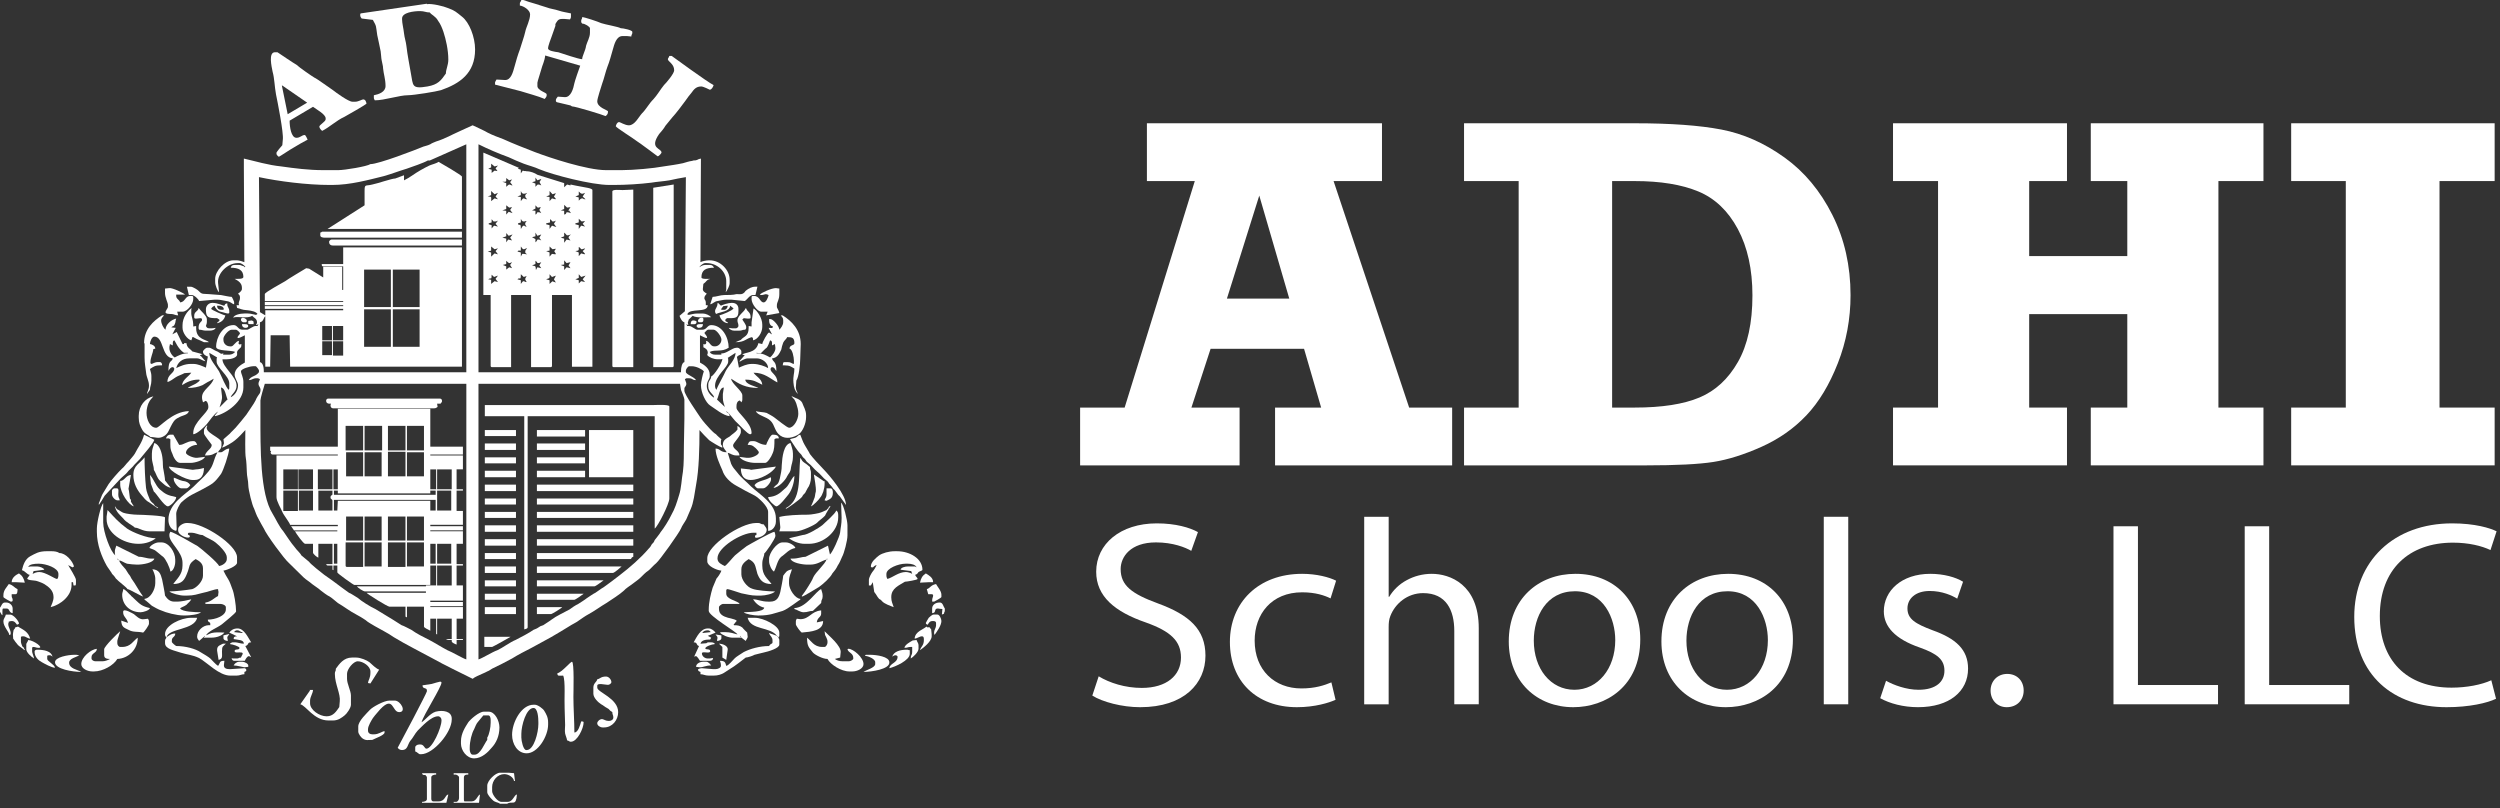 <svg width="198" height="64" viewBox="0 0 198 64" fill="none" xmlns="http://www.w3.org/2000/svg">
<rect x="0" y="0" width="198" height="64" fill="#333333" stroke="none"/>
<path d="M63.07 42.08C63.455 42.08 64.573 41.569 64.728 41.386C64.845 41.239 65.191 41.019 65.345 40.836C65.383 40.727 65.731 40.141 65.769 40.103L65.731 40.066L65.693 40.103C65.693 40.103 65.693 40.14 65.653 40.14C65.615 40.176 65.615 40.176 65.615 40.251C65.537 40.287 65.499 40.322 65.461 40.395C65.307 40.468 65.191 40.505 65.037 40.578C64.883 40.652 64.228 40.763 63.996 40.763C63.264 40.763 62.3 40.797 61.722 40.944L61.8 41.751C61.8 41.861 61.76 41.971 61.722 42.079L63.07 42.08Z" fill="white"/>
<path d="M65.769 38.675H65.461V39.115C65.461 39.445 65.345 39.445 65.307 39.626L65.461 39.663C65.769 39.518 65.962 39.445 65.962 39.005C65.962 38.857 65.924 38.675 65.769 38.675Z" fill="white"/>
<path d="M63.727 36.661C63.495 36.514 63.533 36.441 63.379 36.259C63.225 37.943 63.495 39.59 62.223 40.251L62.261 40.287C62.3 40.322 63.417 39.517 63.533 39.334C63.572 39.224 63.687 39.115 63.764 39.041C63.841 38.894 63.881 38.821 63.957 38.675C64.112 38.491 64.228 38.124 64.228 37.832V37.43C64.228 37.21 64.15 37.246 64.15 36.99C63.996 36.88 63.919 36.77 63.727 36.661Z" fill="white"/>
<path d="M64.073 43.07C65.229 43.07 66.386 42.08 66.386 40.983V40.799C66.386 40.617 66.347 40.506 66.232 40.433C66.156 40.69 65.346 41.386 65.114 41.606C64.883 41.788 63.957 42.374 63.572 42.374L62.492 42.631C62.762 42.85 63.263 43.071 63.727 43.071L64.073 43.07Z" fill="white"/>
<path d="M8.867 38.639C9.021 38.455 9.291 38.2 9.445 38.015C9.599 37.834 9.946 37.575 10.062 37.431C10.178 37.247 10.525 36.991 10.641 36.808C10.833 36.589 11.065 36.404 11.22 36.185C11.45 35.893 12.145 35.124 12.222 34.83L11.412 34.427C11.22 35.123 10.95 35.38 10.68 35.928C10.602 36.074 10.294 36.404 10.179 36.551C9.986 36.735 9.832 36.991 9.639 37.136C9.369 37.393 8.791 38.052 8.598 38.346C8.444 38.602 8.328 38.786 8.174 39.041C8.02 39.26 7.904 39.736 7.828 39.847V39.992C7.866 39.957 8.213 39.407 8.29 39.26C8.404 39.115 8.751 38.786 8.867 38.639Z" fill="white"/>
<path d="M57.134 50.541V50.322L56.671 50.248C56.709 50.322 56.825 50.396 56.825 50.505C56.825 50.615 56.786 50.652 56.786 50.762C56.942 50.762 57.134 50.687 57.134 50.541Z" fill="white"/>
<path d="M59.293 36.259H59.138L58.559 36.184C58.752 36.478 59.331 36.661 59.831 36.661H60.602C60.794 36.661 61.103 36.148 61.181 35.928C61.335 35.598 61.335 35.27 61.335 34.793C61.411 34.759 61.411 34.72 61.488 34.72H61.682C61.682 34.501 61.488 34.427 61.258 34.427H61.181C61.026 34.427 60.718 35.087 60.679 35.233C60.217 35.233 59.947 34.94 59.716 34.94H59.523C59.292 34.94 59.292 35.087 59.214 35.233C59.483 35.233 59.599 35.27 59.754 35.417C59.831 35.453 60.101 35.747 60.101 35.82C60.103 36.038 59.563 36.259 59.293 36.259Z" fill="white"/>
<path d="M64.458 39.553C64.42 39.7 64.228 40.103 64.228 40.103C64.382 40.066 64.883 39.553 64.96 39.408C65.153 39.188 65.308 38.713 65.308 38.311V38.09L65.269 38.126L64.458 37.576C64.498 37.872 64.651 38.603 64.612 38.933C64.536 39.187 64.574 39.334 64.458 39.553Z" fill="white"/>
<path d="M62.107 38.749C61.76 39.079 61.451 39.334 60.836 39.371C60.836 39.626 61.375 40.103 61.49 40.103C61.722 40.103 62.3 39.334 62.454 39.15C62.685 38.857 62.916 38.236 62.916 37.685C62.724 37.87 62.685 38.015 62.531 38.236C62.377 38.492 62.339 38.565 62.107 38.749Z" fill="white"/>
<path d="M57.211 37.246C57.365 37.76 57.828 38.2 58.291 38.454C58.792 38.75 59.293 39.004 59.794 39.261C60.102 39.444 60.835 40.103 60.835 40.543V42.046C61.182 42.046 61.451 41.678 61.451 41.313V41.056C61.451 39.885 60.14 39.151 59.485 38.529C59.062 38.089 58.754 37.907 58.368 37.394C58.175 37.175 58.021 36.991 57.906 36.736C57.867 36.589 57.675 35.964 57.635 35.857C57.906 35.928 57.983 36.074 58.368 36.074H58.56C58.56 35.672 58.059 35.598 58.059 35.269C58.059 35.087 58.676 34.536 58.676 34.208V34.097C58.676 33.879 58.521 33.805 58.406 33.731V34.023C58.213 34.281 58.02 34.356 57.789 34.573C57.558 34.719 57.249 34.83 57.249 35.232V35.269C57.249 35.452 57.48 35.672 57.558 35.819C57.017 35.819 57.057 35.526 56.671 35.526C56.671 36.074 57.018 36.807 57.211 37.246ZM57.597 35.819C57.519 35.892 57.674 35.746 57.597 35.819V35.819Z" fill="white"/>
<path d="M73.595 46.109H73.904C73.904 45.742 73.556 45.559 73.326 45.414C73.055 45.596 72.94 45.781 72.863 46.146L73.595 46.109Z" fill="white"/>
<path d="M57.519 52.263L57.635 51.457C57.674 51.164 57.25 50.981 56.942 50.981L57.212 51.238V52.079L57.519 52.263Z" fill="white"/>
<path d="M0.925 49.186C1.156 49.186 1.234 49.332 1.348 49.48C1.387 49.443 1.503 49.443 1.503 49.37C1.503 49.224 1.079 48.674 0.81 48.674H0.463C0.424 48.893 0.27 48.967 0.27 49.224C0.27 49.627 0.733 50.065 0.733 50.285H0.81C0.848 50.175 0.848 50.212 0.848 50.138C0.848 49.921 0.655 49.664 0.655 49.444C0.655 49.296 0.694 49.37 0.694 49.225C0.848 49.223 0.771 49.186 0.925 49.186Z" fill="white"/>
<path d="M1.928 51.384C1.889 51.347 1.889 51.384 1.889 51.309C1.85 51.238 1.812 51.238 1.773 51.202C1.734 51.128 1.658 50.907 1.658 50.836V50.433C1.734 50.396 1.734 50.396 1.85 50.396H1.889C2.005 50.396 2.197 50.577 2.39 50.577C2.235 50.03 1.849 49.883 1.426 49.626L1.195 49.698C1.157 49.919 1.08 49.734 1.041 50.101C1.002 50.358 1.041 50.322 1.041 50.577C1.195 50.797 1.234 50.873 1.426 51.091C1.58 51.237 1.85 51.384 1.927 51.494L1.966 51.457V51.421C1.928 51.457 1.928 51.421 1.928 51.384Z" fill="white"/>
<path d="M1.002 48.563V48.197C1.002 47.941 0.771 47.72 0.501 47.72H0.385C0.154 47.72 0.116 48.015 0 48.123V48.455L0.154 48.711H0.193V48.382C0.193 48.271 0.193 48.271 0.231 48.198H0.54C0.771 48.197 0.694 48.526 1.002 48.563Z" fill="white"/>
<path d="M0.848 47.649H0.886C0.964 47.649 1.002 47.612 1.002 47.539V47.502C1.002 47.355 0.925 47.355 0.925 47.207V47.062H1.234C1.388 47.062 1.388 46.806 1.388 46.659C1.08 46.512 1.041 46.33 0.695 46.257C0.54 46.512 0.27 46.732 0.27 47.136V47.281C0.27 47.355 0.848 47.649 0.848 47.649Z" fill="white"/>
<path d="M3.74 52.189V51.934C3.817 51.897 3.817 51.897 3.932 51.897H3.972C4.048 51.897 4.087 51.97 4.164 52.007C4.048 51.567 3.509 51.457 2.931 51.457C2.854 51.457 2.738 51.494 2.738 51.604C2.738 52.044 3.047 52.298 3.316 52.447C3.509 52.555 4.088 52.885 4.358 52.885C4.318 52.628 3.74 52.373 3.74 52.189Z" fill="white"/>
<path d="M11.411 49.04C11.064 49.113 10.756 48.746 10.601 48.636C10.524 48.6 9.754 48.123 9.754 48.455V48.49C9.754 48.856 10.023 48.893 10.139 49.333L9.599 49.151C9.638 49.664 9.792 49.699 10.178 49.884C10.563 50.102 10.872 49.994 11.334 50.102C11.449 50.031 11.797 49.517 11.797 49.407V49.225C11.797 49.115 11.758 49.078 11.72 49.005L11.411 49.04Z" fill="white"/>
<path d="M5.474 52.482C5.474 52.152 6.053 52.044 6.284 51.897C6.168 51.897 6.13 51.859 6.014 51.859H5.899C5.398 51.859 4.357 52.044 4.357 52.447C4.357 52.995 5.745 53.216 6.439 53.216C6.13 53.032 5.474 52.958 5.474 52.482Z" fill="white"/>
<path d="M2.544 51.347C2.544 51.275 2.583 51.238 2.622 51.238C2.814 51.238 2.853 51.309 3.046 51.309H3.084C3.47 51.309 2.699 50.725 2.236 50.688C2.197 50.836 2.082 50.945 2.082 51.018V51.422C2.082 51.679 2.506 52.045 2.699 52.154C2.66 51.936 2.545 51.714 2.545 51.606V51.347H2.544Z" fill="white"/>
<path d="M69.123 46.109L69.239 46.881C69.317 46.989 69.431 47.137 69.509 47.282C69.701 47.576 69.701 47.392 69.856 47.613C70.049 47.831 70.511 47.98 70.782 48.087C70.704 47.831 70.589 47.65 70.589 47.319V47.282C70.589 46.587 71.205 46.368 71.669 46.073C71.785 46.073 72.671 45.929 72.671 45.855C72.671 45.744 72.517 45.671 72.479 45.525C72.632 45.489 72.671 45.415 72.748 45.304C72.864 45.233 73.057 45.197 73.057 45.123C73.057 44.243 72.054 43.657 71.052 43.657H70.86C70.398 43.657 69.896 43.803 69.626 43.987C69.395 44.17 68.971 44.5 68.971 44.866C68.971 44.903 69.009 44.94 69.087 44.94C69.203 44.94 69.203 44.794 69.433 44.758C69.318 44.977 69.241 45.124 69.087 45.306C69.009 45.416 68.816 45.745 68.816 45.93V46.37H68.971L69.123 46.109ZM70.203 45.451C70.203 45.011 71.167 44.645 71.706 44.645H71.899C72.169 44.645 72.516 44.718 72.592 44.938C72.515 44.901 72.515 44.864 72.438 44.864H71.899C71.706 44.864 71.358 44.938 71.32 45.121L72.169 45.231L72.246 45.45C72.13 45.377 71.899 45.303 71.745 45.303C71.167 45.303 70.704 45.742 70.281 45.853C70.242 45.779 70.203 45.706 70.203 45.558V45.451Z" fill="white"/>
<path d="M63.996 46.476C63.841 46.733 63.687 46.952 63.495 47.208L63.533 47.244C63.572 47.282 64.767 46.55 64.883 46.476C65.192 46.257 65.769 45.743 65.924 45.414C66.078 45.232 66.232 45.048 66.347 44.792C66.501 44.572 66.579 44.353 66.695 44.096C66.849 43.84 67.119 42.814 67.119 42.411V41.607C67.119 41.202 66.81 39.959 66.617 39.812C66.617 40.252 66.656 40.654 66.656 41.019C66.656 41.533 66.579 41.752 66.541 42.154C66.501 42.52 65.924 43.766 65.731 43.914L65.577 43.216L63.803 44.096C63.495 44.096 63.225 44.242 62.761 44.242H62.607C62.684 44.572 63.532 44.719 63.956 44.719H64.149C64.766 44.719 65.036 44.425 65.46 44.316C65.344 44.682 64.611 45.304 64.419 45.707C64.343 45.928 64.112 46.292 63.996 46.476ZM65.5 44.242L65.538 44.279L65.5 44.316L65.461 44.279L65.5 44.242Z" fill="white"/>
<path d="M8.79 45.304C8.906 45.451 8.79 45.378 8.983 45.56C9.021 45.597 9.137 45.743 9.176 45.818C9.407 46.073 9.985 46.476 10.101 46.66C10.256 46.66 11.065 47.173 11.334 47.245C10.987 46.77 10.756 46.294 10.409 45.818C10.331 45.67 10.331 45.633 10.178 45.451C10.101 45.304 10.024 45.232 9.947 45.085C9.831 44.938 9.446 44.571 9.446 44.39C9.6 44.39 9.831 44.571 10.063 44.646C10.256 44.682 10.68 44.719 10.873 44.719C11.335 44.719 12.145 44.572 12.223 44.242H11.991C11.606 44.242 11.375 44.096 10.989 44.096L9.214 43.215C9.176 43.326 9.098 43.547 9.098 43.618V43.802C9.098 43.913 9.098 43.913 9.137 43.984C8.752 43.728 8.173 42.116 8.173 41.385V41.348V39.847C7.98 40.065 7.672 41.348 7.672 41.862V42.117C7.672 43.144 8.058 44.095 8.444 44.791C8.597 45.048 8.635 45.048 8.79 45.304ZM9.33 44.242L9.408 44.389L9.292 44.279L9.33 44.242Z" fill="white"/>
<path d="M57.635 46.659C57.713 46.659 58.484 46.915 58.715 46.989C59.139 47.062 59.447 47.172 59.949 47.172H60.258C60.605 47.172 61.261 47.025 61.376 46.841C60.914 46.841 59.911 46.769 59.564 46.622C59.179 46.512 58.716 45.928 58.716 45.488V45.085C58.716 44.681 59.025 44.461 59.295 44.279C59.874 44.571 59.796 44.829 59.988 45.45C60.18 45.927 60.412 46.256 61.106 46.256C60.797 45.817 60.373 45.596 60.373 44.791V44.645C60.373 44.242 60.528 44.095 60.528 43.839C60.643 43.766 61.413 42.667 61.413 42.446C61.413 42.338 61.375 42.19 61.337 42.116C61.067 42.153 59.447 43.069 59.139 43.252C58.985 43.362 58.368 43.838 58.214 43.984C58.022 44.167 57.559 44.755 57.405 44.829C57.173 44.718 56.826 44.571 56.826 44.242V44.205C56.826 43.363 58.715 42.19 59.679 42.19H59.91V42.373C59.833 42.409 59.795 42.373 59.795 42.483C59.795 42.556 59.833 42.593 59.873 42.593C60.219 42.593 60.721 42.337 60.721 41.972C60.721 41.788 60.567 41.676 60.489 41.532C60.219 41.532 60.258 41.422 60.065 41.422H59.873C58.639 41.422 56.017 43.215 56.017 44.205V44.461C56.017 44.83 56.749 45.158 57.135 45.195C57.096 45.34 56.865 45.706 56.749 45.817C56.672 45.963 56.518 46.401 56.441 46.549C56.287 47.062 56.132 47.683 56.132 48.308V48.382C56.132 48.784 58.368 50.064 58.407 50.248C58.136 50.175 57.829 50.065 57.443 50.065H57.212C57.096 50.065 57.096 50.065 57.019 50.102C57.174 50.285 57.675 50.505 58.022 50.505H58.677V50.468L59.063 50.763C59.101 50.653 59.217 50.543 59.217 50.434L59.178 50.102C59.139 50.065 58.87 49.809 58.793 49.699C58.6 49.554 58.446 49.517 58.137 49.517L58.098 49.481L58.329 49.187L58.368 49.224C58.329 48.893 56.942 49.077 56.942 48.234V48.087C56.942 47.98 57.173 47.831 57.25 47.831H58.561V47.794C58.369 47.576 57.52 47.465 57.52 47.025V46.769C57.519 46.696 57.559 46.659 57.635 46.659ZM58.638 50.359L58.677 50.396L58.638 50.433L58.599 50.396L58.638 50.359Z" fill="white"/>
<path d="M60.025 38.675H60.448C60.68 38.675 61.066 38.2 61.066 37.979V37.907C61.066 37.761 61.066 37.907 61.027 37.797C60.565 38.09 60.025 38.053 59.755 38.419C59.794 38.492 59.91 38.675 60.025 38.675Z" fill="white"/>
<path d="M1.966 46.146C1.889 45.817 1.773 45.596 1.503 45.414C1.272 45.524 0.925 45.743 0.925 46.109H1.234L1.966 46.146Z" fill="white"/>
<path d="M73.518 47.062C73.634 47.062 73.904 47.025 73.904 47.136C73.904 47.318 73.827 47.354 73.827 47.539V47.649H73.982C73.982 47.649 74.559 47.354 74.559 47.281V47.099C74.559 46.806 74.251 46.476 74.135 46.257C73.712 46.33 73.672 46.586 73.403 46.659L73.518 47.062Z" fill="white"/>
<path d="M2.159 45.818C2.159 45.964 2.699 45.964 2.853 45.999C3.161 46.109 3.238 46.109 3.508 46.257C3.855 46.475 4.24 46.77 4.24 47.281V47.318C4.24 47.575 4.087 47.904 4.01 48.086C4.78 47.905 5.667 47.207 5.667 46.33V46.109H5.783L5.822 46.367H5.976C6.015 46.293 6.015 46.293 6.015 46.182V45.927C6.015 45.742 5.515 44.974 5.399 44.755L5.745 44.937L5.861 44.863C5.745 44.424 5.205 43.802 4.705 43.802C4.551 43.691 4.319 43.655 4.049 43.655H3.74C3.046 43.655 2.814 43.839 2.391 44.058C2.005 44.279 1.85 44.681 1.735 45.158C2.006 45.231 2.159 45.524 2.352 45.524C2.313 45.632 2.159 45.78 2.159 45.818ZM2.236 44.901C2.314 44.682 2.737 44.645 3.046 44.645H3.084C3.624 44.645 4.626 44.975 4.626 45.451V45.559C4.626 45.669 4.587 45.854 4.51 45.854C4.356 45.854 3.586 45.304 3.122 45.304C2.891 45.304 2.737 45.378 2.582 45.451L2.659 45.232L3.507 45.122C3.469 44.976 3.121 44.865 2.967 44.865H2.429C2.352 44.864 2.274 44.901 2.236 44.901Z" fill="white"/>
<path d="M9.677 51.238H9.521C9.407 51.238 9.291 51.092 9.291 50.944V50.762C9.291 50.688 9.483 50.138 9.521 49.993C9.33 50.137 8.25 51.201 8.25 51.421V51.897C8.25 52.153 8.481 52.189 8.713 52.189C8.597 52.263 8.328 52.373 8.134 52.373H7.556C7.402 52.373 7.248 52.263 7.248 52.153V52.045C7.248 51.713 7.671 51.713 7.671 51.385C7.209 51.422 6.438 52.045 6.438 52.593C6.438 52.959 6.939 53.179 7.326 53.179H7.44C8.172 53.179 9.021 52.666 9.291 52.189C10.177 52.153 10.91 51.421 10.91 50.505C10.563 50.725 10.371 51.238 9.677 51.238Z" fill="white"/>
<path d="M10.486 47.282C10.332 47.173 10.409 47.173 10.256 47.063C10.14 46.953 9.908 46.66 9.755 46.66C9.755 46.842 9.677 46.916 9.677 47.1C9.677 47.906 10.294 48.491 11.142 48.491C11.334 48.491 11.836 48.346 11.874 48.161C11.257 48.016 11.103 47.869 10.717 47.503C10.641 47.429 10.563 47.355 10.486 47.282Z" fill="white"/>
<path d="M15.614 35.232C15.575 35.123 15.498 34.939 15.344 34.939H15.229C14.843 34.939 14.535 35.232 14.265 35.232H14.188L13.725 34.426H13.493C13.301 34.426 13.185 34.572 13.147 34.719H13.339C13.416 34.719 13.416 34.758 13.493 34.792C13.493 35.342 13.455 35.526 13.648 35.927C13.725 36.185 13.957 36.66 14.265 36.66H15.113C15.459 36.66 16.154 36.44 16.231 36.184L15.614 36.258C15.344 36.294 14.727 36.037 14.727 35.855C14.727 35.561 15.189 35.232 15.614 35.232Z" fill="white"/>
<path d="M11.913 34.61C12.337 34.61 12.569 34.792 12.993 34.537C13.302 34.356 13.378 34.06 13.533 33.768C13.687 33.475 13.803 33.218 14.15 33.072C14.42 32.889 14.882 32.889 14.959 32.559C13.61 32.596 12.646 33.879 12.376 33.879C11.875 33.879 11.605 33.219 11.605 32.708V32.67C11.605 32.413 11.682 32.12 11.759 31.937C11.913 31.607 11.99 31.607 12.145 31.389C11.49 31.534 10.988 32.158 10.988 32.927V33.073C10.988 33.511 11.104 33.732 11.258 34.024C11.449 34.391 11.758 34.426 11.913 34.61Z" fill="white"/>
<path d="M18.774 44.571V44.131C18.774 43.18 16.153 41.422 14.881 41.422H14.765C14.495 41.422 14.109 41.677 14.109 41.898V42.006C14.109 42.446 15.034 42.739 15.034 42.483C15.034 42.338 14.88 42.409 14.88 42.302C14.88 42.227 14.918 42.19 14.995 42.19H15.111C15.535 42.19 15.727 42.373 16.036 42.373C16.421 42.63 16.845 42.74 17.193 43.069C17.424 43.252 17.964 43.802 17.964 44.13V44.278C17.964 44.57 17.617 44.791 17.347 44.828C17.27 44.57 15.921 43.435 15.651 43.252C15.303 43.069 13.8 42.153 13.491 42.116C13.453 42.227 13.414 42.227 13.414 42.373V42.409C13.414 42.996 14.455 43.691 14.455 44.57V44.791C14.455 45.523 13.993 45.852 13.723 46.255C14.417 46.255 14.61 45.926 14.803 45.449C15.073 44.828 14.88 44.679 15.497 44.278C15.767 44.423 16.076 44.607 16.076 45.01V45.595C16.076 46.035 15.574 46.548 15.228 46.658C14.804 46.731 13.916 46.84 13.415 46.84C13.531 46.987 14.225 47.171 14.572 47.171H14.803C15.381 47.171 15.613 47.061 16.075 46.951C16.498 46.88 16.961 46.658 17.269 46.658C17.269 46.769 17.308 46.84 17.308 46.879L17.269 47.206C16.961 47.353 16.691 47.682 16.267 47.719V47.793V47.83H17.463C17.617 47.83 17.887 47.94 17.887 48.085V48.27C17.887 48.782 17.039 49.075 16.46 49.075C16.46 49.332 16.653 49.222 16.653 49.405V49.515H16.54C16.077 49.515 15.614 49.955 15.614 50.395V50.432C15.614 50.576 15.691 50.65 15.768 50.761L16.153 50.432V50.503H16.732C17.156 50.503 17.58 50.358 17.773 50.1C17.465 50.1 17.349 50.063 16.963 50.1C16.616 50.136 16.54 50.246 16.307 50.321C16.539 49.954 17.194 49.733 17.58 49.441C17.734 49.294 18.698 48.561 18.698 48.417C18.698 47.94 18.544 46.95 18.389 46.62C18.312 46.4 18.196 46.07 18.081 45.888C18.004 45.778 17.733 45.301 17.695 45.193C17.965 45.158 18.774 44.829 18.774 44.571ZM16.192 50.433L16.153 50.396L16.192 50.359L16.23 50.396L16.192 50.433ZM16.269 50.322C16.192 50.396 16.346 50.248 16.269 50.322V50.322Z" fill="white"/>
<path d="M16.384 33.695C16.384 33.695 16.153 33.915 16.153 34.097V34.318C16.153 34.462 16.77 35.196 16.77 35.232C16.77 35.561 16.346 35.672 16.23 36.074C16.924 36.074 16.846 35.928 17.232 35.819C16.885 36.403 16.962 36.807 16.5 37.357C16.077 37.87 15.768 38.089 15.344 38.528C14.65 39.186 13.339 39.884 13.339 41.165C13.339 41.64 13.57 41.972 13.956 42.045C13.956 42.006 13.994 41.935 13.994 41.935C13.994 41.495 13.956 41.128 13.956 40.689C13.956 40.432 14.226 39.92 14.38 39.773C15.035 39.186 15.304 39.15 16.037 38.749C16.846 38.309 16.962 38.272 17.502 37.54C17.695 37.245 18.12 36 18.158 35.526C17.849 35.526 17.657 35.819 17.502 35.819H17.271C17.348 35.598 17.541 35.598 17.541 35.269V35.05C17.541 34.647 16.077 34.245 16.423 33.731L16.384 33.695Z" fill="white"/>
<path d="M8.443 40.909V41.129C8.443 42.19 9.715 43.07 10.948 43.07H10.987C11.527 43.07 12.028 42.887 12.337 42.63C11.643 42.63 10.486 42.154 10.062 41.862C9.33 41.312 9.098 41.018 8.52 40.395L8.443 40.909Z" fill="white"/>
<path d="M9.098 40.103C9.214 40.579 9.484 40.764 9.754 41.056C9.984 41.386 10.563 41.641 10.679 41.789C10.987 41.789 11.295 42.081 11.835 42.081H13.03L13.069 40.984C13.069 40.837 11.18 40.765 10.871 40.765C10.601 40.765 9.984 40.692 9.791 40.618C9.676 40.581 9.52 40.471 9.406 40.398C9.137 40.287 9.252 40.214 9.098 40.103Z" fill="white"/>
<path d="M13.301 24.318C13.301 24.391 13.108 24.613 13.108 24.722C13.108 24.868 13.417 24.868 13.571 24.868C13.763 24.868 13.879 24.978 14.111 24.978L14.034 24.685H14.457C14.843 24.685 15.305 24.062 15.305 23.696V23.549C15.305 23.477 15.267 23.439 15.19 23.439H15.074C14.65 23.439 14.689 23.916 14.265 23.951C14.226 23.733 13.956 23.696 13.956 23.439V23.33H14.65C14.573 23.22 13.648 22.78 13.416 22.817L13.069 22.854V23.22C13.069 23.55 13.3 23.989 13.3 24.137L13.301 24.318Z" fill="white"/>
<path d="M11.565 38.639C11.489 37.944 11.449 36.954 11.449 36.222C11.064 36.735 10.563 36.843 10.563 37.612C10.563 38.31 10.872 38.821 11.219 39.224C11.373 39.407 11.565 39.663 11.797 39.774C11.836 39.811 12.491 40.251 12.491 40.251L12.53 40.214C12.53 40.214 12.376 40.103 12.338 40.103C12.222 40.03 12.261 40.03 12.184 39.922C12.068 39.812 11.952 39.737 11.875 39.59C11.758 39.297 11.604 38.968 11.565 38.639Z" fill="white"/>
<path d="M15.42 38.015C15.961 38.015 16.153 37.575 16.153 37.064C15.999 37.101 15.729 37.175 15.536 37.175L15.266 37.21L13.376 36.953C13.415 37.32 14.726 38.014 15.228 38.014L15.42 38.015Z" fill="white"/>
<path d="M17.079 25.966C16.963 25.966 16.925 26.002 16.809 26.002H16.578C16.385 26.002 16.385 25.929 16.307 25.821C16.346 25.674 16.384 25.638 16.384 25.489V25.271C16.384 25.014 15.883 24.613 15.729 24.391C15.69 24.686 15.382 24.649 15.382 25.014V25.123C15.382 25.197 15.42 25.233 15.498 25.233H15.537C15.729 25.233 15.999 25.123 15.999 25.307V25.343C15.999 25.488 15.729 25.526 15.729 25.928C15.729 26.038 15.729 26.038 15.768 26.112C15.999 26.112 16.077 26.186 16.307 26.186H16.616C16.809 26.187 17.041 26.113 17.079 25.966Z" fill="white"/>
<path d="M18.158 50.211L17.696 50.322V50.54C17.696 50.686 17.888 50.76 18.043 50.76C18.043 50.65 18.005 50.613 18.005 50.503V50.466C18.004 50.396 18.12 50.322 18.158 50.211Z" fill="white"/>
<path d="M12.954 37.246C12.877 36.99 12.915 36.661 12.877 36.367C12.838 35.892 12.646 35.196 12.222 35.086C12.145 35.379 12.029 35.56 12.029 35.927V36.222C12.029 36.624 12.184 36.88 12.184 37.21C12.376 37.504 12.414 37.833 12.684 38.089C12.993 38.347 13.108 38.529 13.532 38.639L13.07 38.052C13.069 37.833 12.992 37.504 12.954 37.246Z" fill="white"/>
<path d="M9.521 38.089V38.384C9.521 39.005 10.177 39.993 10.601 40.104L10.37 39.737V39.591L10.293 39.483L10.216 38.896L10.177 38.714L10.37 37.614C9.946 37.649 9.869 38.089 9.521 38.089Z" fill="white"/>
<path d="M13.763 37.833V37.978C13.763 38.199 14.149 38.675 14.341 38.675H14.766C14.882 38.675 15.036 38.491 15.074 38.417C14.92 38.199 14.766 38.123 14.457 38.087C14.149 38.015 13.956 37.87 13.763 37.833Z" fill="white"/>
<path d="M9.252 38.675H9.06C8.983 38.675 8.868 38.786 8.868 38.857V39.15C8.868 39.371 9.138 39.626 9.292 39.626H9.484C9.445 39.408 9.368 39.445 9.368 39.15C9.368 38.968 9.445 38.675 9.252 38.675Z" fill="white"/>
<path d="M11.951 38.31L12.183 38.931C12.337 39.004 12.992 40.102 13.301 40.102C13.455 40.102 13.956 39.663 13.956 39.37C13.262 39.223 13.107 39.15 12.645 38.749C12.298 38.417 12.183 37.942 11.874 37.611L11.951 38.31Z" fill="white"/>
<path d="M17.888 50.981H17.657C17.465 51.091 17.195 51.127 17.195 51.457V51.531L17.311 52.263C17.658 52.189 17.581 51.97 17.581 51.605C17.58 51.164 17.657 51.201 17.888 50.981Z" fill="white"/>
<path d="M12.915 44.095C13.107 44.242 13.455 44.938 13.493 45.268C13.725 45.231 13.879 44.791 13.879 44.497V44.316C13.879 43.728 13.378 42.959 12.8 42.959H12.569C12.298 42.959 11.875 43.215 11.836 43.399C12.067 43.509 12.222 43.509 12.414 43.691C12.529 43.766 12.799 44.024 12.915 44.095Z" fill="white"/>
<path d="M58.136 26.187H58.56C58.792 26.187 58.753 26.113 59.023 26.113C59.062 26.039 59.099 26.039 59.099 25.966V25.893C59.099 25.711 58.869 25.453 58.791 25.308L58.906 25.198L59.215 25.234H59.254C59.37 25.234 59.37 25.234 59.446 25.198V25.088C59.446 24.722 59.176 24.686 59.099 24.429H59.023C59.023 24.649 58.406 24.979 58.406 25.382C58.406 25.564 58.483 25.601 58.483 25.785V25.822C58.483 25.894 58.367 26.003 58.291 26.003H57.982C57.866 26.003 57.828 25.967 57.712 25.967C57.79 26.076 57.944 26.187 58.136 26.187Z" fill="white"/>
<path d="M60.488 23.951C60.179 23.951 60.179 23.439 59.717 23.439H59.64C59.563 23.439 59.525 23.476 59.525 23.549V23.696C59.525 24.062 59.987 24.685 60.296 24.685H60.797L60.681 24.978L61.723 24.794C61.684 24.576 61.529 24.391 61.529 24.318V24.173C61.529 23.916 61.723 23.77 61.723 23.293V22.854C61.607 22.854 61.568 22.817 61.452 22.817C61.106 22.817 60.296 23.183 60.18 23.33L60.258 23.367C60.605 23.367 60.567 23.22 60.875 23.367C60.835 23.549 60.681 23.951 60.488 23.951Z" fill="white"/>
<path d="M57.597 25.197C58.214 25.197 58.484 25.233 58.484 24.648V24.465C58.484 24.172 58.292 23.988 57.983 23.988H57.945C57.674 23.988 57.25 24.136 57.096 24.209L56.865 23.988L56.826 24.026C56.826 24.355 56.633 24.428 56.633 24.648C56.633 24.757 56.672 24.793 56.71 24.867C57.096 24.685 57.79 24.685 57.829 24.209L58.098 24.427C57.983 24.611 57.25 24.903 56.98 24.977C57.058 25.27 57.289 25.562 57.635 25.599V25.526C57.559 25.489 57.443 25.453 57.443 25.381C57.443 25.271 57.519 25.234 57.597 25.197ZM57.365 24.538H57.288C57.173 24.538 57.173 24.538 57.096 24.501L57.288 24.245L57.635 24.209C57.635 24.355 57.519 24.538 57.365 24.538Z" fill="white"/>
<path d="M62.724 31.387L62.685 31.424H62.724C62.724 31.46 62.724 31.46 62.762 31.46C62.762 31.496 62.801 31.496 62.801 31.532C62.878 31.606 62.878 31.569 62.917 31.643C62.994 31.789 63.033 31.862 63.071 31.973C63.149 32.267 63.226 32.411 63.226 32.778C63.226 33.218 62.878 33.878 62.493 33.878C62.34 33.878 61.491 33.181 61.337 33.071C61.26 32.998 60.797 32.743 60.72 32.706C60.528 32.633 60.026 32.633 59.872 32.558C59.948 32.888 60.72 32.998 61.028 33.328C61.375 33.658 61.337 34.171 61.8 34.499C62.261 34.829 62.878 34.647 63.264 34.391C63.572 34.171 63.842 33.546 63.842 33.035V32.888C63.842 32.485 63.65 32.23 63.534 31.899C63.379 31.607 62.993 31.532 62.724 31.387Z" fill="white"/>
<path d="M60.372 25.893V25.711C60.372 25.198 59.987 24.613 59.678 24.428L59.524 25.526V25.857L59.293 25.821V25.966C59.293 26.662 58.907 26.626 58.676 26.919L58.252 27.102C59.023 27.102 59.062 26.808 59.563 26.699C59.601 26.771 59.64 26.771 59.64 26.844V26.954C60.025 26.882 60.372 26.332 60.372 25.893Z" fill="white"/>
<path d="M63.379 34.426C63.186 34.462 63.186 34.572 63.032 34.647C62.877 34.718 62.723 34.718 62.57 34.791C62.878 35.231 63.07 35.634 63.456 35.999C63.534 36.109 63.572 36.22 63.688 36.294C63.842 36.439 63.804 36.476 63.919 36.587C64.15 36.769 64.266 36.88 64.458 37.1C64.536 37.209 64.921 37.503 64.998 37.611C65.191 37.832 65.307 37.943 65.538 38.124C65.654 38.235 65.578 38.235 65.769 38.418C65.847 38.491 65.924 38.601 66 38.712C66.193 38.857 66.309 39.151 66.501 39.297L67.003 39.992C67.003 39.186 65.692 37.648 65.229 37.173C65.036 36.99 64.304 36.184 64.149 35.963C64.072 35.782 63.84 35.452 63.726 35.231C63.572 34.976 63.495 34.684 63.379 34.426Z" fill="white"/>
<path d="M61.915 36.843C61.915 37.246 61.838 37.54 61.76 37.906C61.606 38.491 61.529 38.273 61.26 38.639C61.645 38.639 62.223 38.014 62.339 37.722C62.492 37.429 62.608 37.429 62.647 37.027C62.685 36.77 62.801 36.55 62.801 36.184V35.926C62.801 35.597 62.685 35.378 62.609 35.085C62.068 35.196 61.953 36.185 61.915 36.843Z" fill="white"/>
<path d="M62.993 43.4C62.955 43.217 62.531 42.96 62.261 42.96H61.953C61.528 42.96 60.912 43.803 60.912 44.242V44.461C60.912 44.718 61.105 45.158 61.298 45.269C61.489 44.938 61.567 44.353 61.876 44.096C62.261 43.839 62.454 43.51 62.993 43.4Z" fill="white"/>
<path d="M15.189 24.391C14.842 24.612 14.456 25.161 14.456 25.748V25.966C14.456 26.369 14.842 26.882 15.15 26.955C15.304 26.662 15.112 26.59 15.574 26.845C15.767 26.919 15.998 27.029 16.153 27.102H16.539C16.384 26.883 15.536 26.92 15.536 26.003V25.821L15.304 25.857V25.674C15.304 25.381 15.15 25.014 15.15 24.868V24.576C15.151 24.465 15.151 24.465 15.189 24.391Z" fill="white"/>
<path d="M17.001 24.209C17.04 24.427 17.271 24.648 17.464 24.685C17.695 24.721 18.158 24.941 18.158 24.757V24.648C18.158 24.39 18.004 24.317 18.004 24.136V24.026C17.733 24.062 17.849 24.209 17.733 24.209C17.656 24.209 17.232 23.988 16.846 23.988H16.808C16.539 23.988 16.307 24.209 16.307 24.501C16.307 25.16 16.5 25.197 17.194 25.197C17.232 25.233 17.386 25.307 17.386 25.343C17.386 25.488 17.232 25.452 17.194 25.6C17.541 25.526 17.772 25.307 17.849 24.978C17.734 24.978 16.732 24.538 16.732 24.465C16.732 24.355 16.924 24.245 17.001 24.209ZM17.734 24.501C17.657 24.538 17.657 24.538 17.541 24.538C17.31 24.538 17.194 24.428 17.194 24.209C17.464 24.209 17.696 24.245 17.734 24.501Z" fill="white"/>
<path d="M15.189 23.367C15.382 23.367 15.729 23.697 15.768 23.843L17.001 23.733H17.194C17.464 23.733 17.695 23.807 17.926 23.843C18.273 23.879 18.35 24.062 18.543 24.1V23.917C18.543 23.88 18.389 23.55 18.35 23.512C18.158 23.512 17.733 23.405 17.502 23.368C17.194 23.331 16.808 23.331 16.539 23.294C16.114 23.258 15.998 23.331 15.768 23.076C15.69 22.966 15.267 22.708 15.113 22.708H14.804L14.958 23.368L15.189 23.367Z" fill="white"/>
<path d="M61.451 36.953L59.485 37.21L59.371 37.175L58.677 37.101C58.677 37.65 58.908 38.015 59.448 38.015C60.179 38.015 61.221 37.43 61.451 36.953Z" fill="white"/>
<path d="M21.859 7.471C21.974 8.021 22.476 10.547 22.399 11.059L22.36 11.499C22.283 11.573 21.898 12.049 21.898 12.086V12.195C21.898 12.267 22.052 12.415 22.09 12.415C22.129 12.415 23.054 11.792 23.208 11.718C23.555 11.499 24.018 11.243 24.365 11.059C24.326 10.987 24.211 10.693 24.133 10.693C23.902 10.693 23.786 10.914 23.478 10.914C23.054 10.914 22.938 10.034 22.938 9.557L24.79 8.459C25.02 8.641 25.792 9.044 25.792 9.374V9.447C25.792 9.631 25.291 9.887 25.291 10.034C25.291 10.143 25.445 10.326 25.521 10.364C26.099 10.071 26.678 9.521 27.257 9.265C27.449 9.155 28.953 8.312 29.029 8.203C28.991 8.057 28.952 7.873 28.759 7.873C28.682 7.873 28.374 8.056 28.142 8.056H27.91C27.602 8.056 26.599 7.324 26.369 7.14C26.137 6.993 25.096 6.223 24.903 6.15C24.711 6.042 23.708 5.346 23.477 5.126C23.323 5.052 21.973 4.137 21.973 4.137H21.781C21.241 4.137 21.511 5.272 21.589 5.674C21.743 6.225 21.743 6.849 21.859 7.471ZM22.36 6.775L24.327 8.131L22.785 9.046L22.323 6.775H22.36Z" fill="white"/>
<path d="M43.14 7.837C43.178 7.801 43.294 7.655 43.294 7.581V7.471C43.294 7.324 42.562 7.178 42.562 6.812V6.555C42.562 6.446 42.831 5.675 42.87 5.493C42.947 5.163 43.14 4.835 43.178 4.395L45.954 5.201C45.916 5.274 45.491 6.52 45.491 6.592C45.414 6.995 45.221 7.727 44.72 7.692L44.18 7.655C44.141 7.692 44.026 7.837 44.026 7.912V7.985C44.026 8.058 44.064 8.058 44.104 8.095L45.183 8.351L45.299 8.425C45.569 8.425 47.728 9.083 47.96 9.194C48.075 9.12 48.152 9.01 48.152 8.864V8.826C48.152 8.716 47.303 8.533 47.303 8.021C47.303 7.801 47.613 6.886 47.69 6.628C47.844 6.224 47.96 5.675 48.113 5.273C48.267 4.907 48.421 4.321 48.537 3.918C48.653 3.515 48.808 2.856 49.308 2.856H49.654L50.001 2.892C50.001 2.709 50.079 2.746 50.079 2.599V2.526C50.079 2.381 49.347 2.233 49.155 2.233C49 2.124 47.92 1.941 47.612 1.831C47.38 1.721 46.3 1.355 46.108 1.355C46.108 1.538 46.031 1.501 46.031 1.649V1.721C46.031 1.795 46.07 1.795 46.108 1.868C46.338 1.868 46.724 2.125 46.724 2.234V2.601C46.724 2.967 46.493 3.333 46.416 3.626C46.377 3.993 46.107 4.433 46.107 4.688C45.837 4.688 44.565 4.248 44.218 4.139C43.948 4.102 43.37 4.03 43.408 3.809C43.408 3.626 43.639 3.039 43.678 2.929L43.987 2.051V1.905C44.103 1.721 44.179 1.501 44.487 1.501H44.719L45.142 1.538C45.181 1.465 45.22 1.428 45.22 1.319V1.061C44.911 0.988 44.565 0.951 44.257 0.842C43.948 0.733 43.562 0.696 43.293 0.585C43.023 0.513 42.638 0.367 42.368 0.293C42.214 0.257 41.521 0.036 41.443 0H41.29C41.251 0.145 41.173 0.182 41.173 0.257V0.44C41.482 0.476 41.983 0.807 41.983 1.135C41.983 1.611 41.675 2.124 41.597 2.526C41.52 2.893 41.289 3.516 41.173 3.919C41.019 4.322 40.865 4.835 40.75 5.274C40.634 5.676 40.48 6.373 39.979 6.336L39.324 6.299C39.285 6.373 39.208 6.482 39.208 6.519V6.701C39.825 6.849 40.596 7.067 41.213 7.214C41.791 7.397 42.639 7.618 43.14 7.837Z" fill="white"/>
<path d="M49.038 9.669C48.884 9.669 48.807 9.852 48.768 9.999C48.846 10.145 50.157 10.951 50.426 11.17C50.619 11.28 52.084 12.379 52.084 12.379C52.2 12.379 52.392 12.121 52.392 12.086C52.392 11.718 51.39 11.792 52.2 10.619C52.354 10.438 52.586 10.181 52.701 9.962C52.739 9.925 53.201 9.339 53.24 9.302C53.549 8.972 54.012 8.351 54.282 7.984C54.397 7.801 54.629 7.507 54.783 7.325C54.937 7.105 55.13 6.85 55.515 6.85H55.554C55.707 6.85 56.209 7.105 56.209 7.105C56.363 7.105 56.479 6.887 56.517 6.739C56.055 6.52 53.202 4.432 53.202 4.432H53.01C52.971 4.577 52.894 4.613 52.894 4.688C52.894 4.872 53.395 5.054 53.395 5.568C53.395 5.824 52.778 6.556 52.586 6.739C52.315 7.068 52.046 7.545 51.737 7.874C51.428 8.167 51.159 8.679 50.85 8.972C50.58 9.266 50.272 9.925 49.809 9.925C49.5 9.925 49.116 9.669 49.038 9.669Z" fill="white"/>
<path d="M29.53 1.575C29.839 2.124 29.762 2.015 29.878 2.783C29.955 3.186 30.07 3.625 30.148 4.064C30.187 4.322 30.187 4.577 30.225 4.76C30.264 5.017 30.341 5.2 30.341 5.419C30.379 5.859 30.534 6.261 30.534 6.812C30.534 7.288 29.994 7.47 29.609 7.544V7.726C29.609 7.836 29.648 7.873 29.686 7.946C30.457 7.946 31.614 7.543 32.307 7.543C32.769 7.543 34.582 7.25 34.929 7.14C36.394 6.627 37.627 5.821 37.627 3.917C37.627 2.927 37.165 1.756 36.587 1.317C36.124 0.949 36.047 0.84 35.43 0.621C35.198 0.513 34.196 0.257 33.81 0.33V0.294L28.567 1.062C28.528 1.099 28.528 1.099 28.528 1.209C28.528 1.319 28.605 1.428 28.644 1.466L29.53 1.575ZM31.844 1.465C31.844 0.988 32.768 0.879 33.27 0.879C33.618 0.879 33.733 0.988 34.042 0.988C34.157 1.171 34.504 1.282 34.697 1.648C34.89 1.905 35.006 2.196 35.121 2.526C35.314 3.112 35.507 3.956 35.507 4.723C35.507 5.163 35.314 5.493 35.314 5.822C34.928 6.372 34.697 6.701 33.849 6.849C32.577 7.066 32.731 6.774 32.538 5.785C32.422 5.09 32.268 4.358 32.191 3.662C32.152 3.296 32.036 3.002 31.998 2.636C31.96 2.27 31.844 1.83 31.844 1.538V1.465Z" fill="white"/>
<path d="M56.44 23.512L56.247 24.099C56.479 24.062 56.556 23.879 56.826 23.842C57.096 23.805 57.25 23.732 57.559 23.732H57.906L58.985 23.842C59.178 23.732 59.371 23.366 59.64 23.366H59.833L59.987 22.706H59.833C59.525 22.706 59.294 22.853 59.1 23C58.985 23.074 59.024 23.146 58.831 23.257C58.677 23.33 58.522 23.293 58.33 23.293C58.099 23.367 57.636 23.367 57.366 23.367C57.057 23.367 56.709 23.512 56.44 23.512Z" fill="white"/>
<path d="M63.379 47.429C62.955 47.392 62.492 46.659 62.492 46.22V45.999C62.492 45.632 62.646 45.378 62.723 45.085C62.261 45.195 62.261 45.303 62.029 45.596C62.029 45.742 61.837 46.732 61.8 46.881C61.684 47.319 61.529 47.65 60.99 47.65H60.836C60.296 47.65 60.026 47.466 59.64 47.466C59.833 47.759 60.141 48.051 60.528 48.124C60.488 48.491 59.333 48.456 58.908 48.491C59.024 48.637 59.718 48.748 60.026 48.748H60.103C60.99 48.748 61.337 48.565 61.992 48.383C62.416 48.235 63.303 47.503 63.38 47.503L63.379 47.429Z" fill="white"/>
<path d="M50.157 38.383H42.523V38.894H50.157V38.383Z" fill="white"/>
<path d="M19.16 25.673C19.16 25.856 19.276 25.966 19.43 25.966C19.546 25.966 19.661 25.929 19.661 25.821C19.661 25.711 19.545 25.674 19.43 25.674L19.16 25.673Z" fill="white"/>
<path d="M46.339 36.222H42.523V36.697H46.339V36.222Z" fill="white"/>
<path d="M40.865 34.06H38.398V34.537H40.865V34.06Z" fill="white"/>
<path d="M46.339 37.283H42.523V37.796H46.339V37.283Z" fill="white"/>
<path d="M19.238 25.16C19.16 25.16 19.084 25.233 19.084 25.307V25.343C19.084 25.416 19.199 25.526 19.276 25.526H19.43C19.507 25.526 19.546 25.488 19.546 25.416V25.38C19.546 25.271 19.314 25.16 19.238 25.16Z" fill="white"/>
<path d="M55.399 34.06C55.707 34.392 55.823 34.537 56.17 34.867C56.324 34.977 57.018 35.417 57.211 35.453C57.211 35.233 57.095 35.27 57.095 35.16V35.013C57.095 34.903 57.095 34.867 57.134 34.793C57.095 34.759 56.748 34.463 56.709 34.392C56.517 34.282 56.401 34.134 56.247 33.987C55.977 33.695 55.707 33.402 55.476 33.072C55.283 32.778 54.204 31.24 54.204 30.948V30.766C54.204 30.657 54.358 30.583 54.358 30.398C54.358 30.29 54.281 30.18 54.243 30.032C54.32 29.995 54.32 29.959 54.397 29.959H54.552C54.899 29.959 54.783 30.105 55.13 30.105C54.938 29.813 54.32 29.666 54.32 29.447V29.336C54.32 29.263 54.474 29.006 54.59 29.006H54.783C55.13 29.006 55.593 29.225 55.746 29.41C55.669 29.591 55.515 30.253 55.515 30.507C55.515 31.093 55.9 31.899 56.247 32.118C56.595 32.338 57.288 32.925 57.789 32.961C57.75 32.633 57.558 32.744 57.518 32.558C57.828 32.777 58.097 33.254 58.406 33.509C58.559 33.657 59.215 34.391 59.408 34.391C59.484 34.391 59.524 34.355 59.524 34.281C59.524 33.475 58.329 32.633 58.329 32.303V32.157C58.329 31.936 58.407 31.754 58.599 31.717L58.715 31.863C58.754 31.79 58.793 31.754 58.793 31.643V31.314C58.793 30.947 57.945 30.397 57.906 29.994C58.522 30.397 59.024 30.727 60.065 30.727C59.834 30.581 59.063 30.47 59.024 30.067C59.718 30.067 59.91 30.252 60.373 30.471C60.335 29.994 59.873 29.813 59.679 29.518C60.566 29.518 60.991 29.994 61.568 30.289C61.568 29.666 61.028 29.555 61.028 29.226C61.028 29.153 61.105 29.08 61.143 29.08C61.374 29.08 61.374 29.3 61.49 29.374C61.49 28.567 61.221 28.714 61.143 28.384C61.567 28.347 61.722 28.017 61.876 27.69C61.915 27.471 61.953 27.36 62.029 27.14C62.107 26.957 62.3 26.846 62.339 26.701C62.724 26.701 62.916 26.737 62.916 27.176C62.916 27.396 62.531 27.286 62.531 27.616C62.762 27.653 62.878 28.311 62.878 28.568V28.825C62.647 28.788 62.685 28.679 62.378 28.679H62.224C62.108 28.679 62.108 28.679 62.03 28.715L61.992 28.935H62.107C62.57 28.935 62.647 29.044 62.916 29.191C62.916 29.594 62.8 29.778 62.839 30.291C62.877 30.73 62.955 30.949 63.186 31.206C63.148 31.022 63.032 30.913 63.032 30.695V30.657L63.07 30.144C63.263 29.887 63.379 28.862 63.379 28.385L63.417 27.251C63.417 26.116 62.684 25.419 61.991 24.98H61.837C61.914 25.09 62.029 25.162 62.029 25.346V25.528C62.029 25.749 61.837 26.004 61.722 26.114C61.722 25.822 61.221 25.272 61.028 25.272H60.912C60.912 25.564 60.951 25.785 61.221 25.858C61.183 26.04 61.105 25.967 60.874 25.967L61.143 26.48C61.105 26.48 60.912 26.333 60.912 26.333C60.796 26.333 60.372 27.104 60.372 27.25L60.064 27.176C59.872 28.018 58.946 27.872 58.792 28.092L58.984 28.128L58.56 28.605L58.599 28.642C58.715 28.568 59.024 28.384 59.216 28.384H59.948C60.372 28.384 60.835 28.751 60.835 29.154C60.604 29.008 60.064 28.824 59.678 28.824H59.524C59.138 28.824 58.792 29.007 58.521 29.117L58.367 28.275C58.483 28.092 58.714 28.128 58.714 27.981V27.8C58.714 27.726 58.521 27.542 58.444 27.542H58.328C57.981 27.542 57.48 28.054 57.133 27.981V28.091H56.67C56.439 28.091 56.284 28.017 56.208 27.872C56.67 27.653 57.133 27.909 57.711 27.542C57.711 26.736 57.21 25.748 56.323 25.748C56.014 25.748 55.976 26.114 55.629 26.114H55.205C55.089 26.114 54.781 25.821 54.588 25.821H54.434L54.356 25.674L54.51 25.748C54.51 25.638 54.472 25.601 54.472 25.564L54.55 25.308L54.858 25.014C55.167 25.197 55.86 25.123 56.323 25.123C56.207 24.978 55.899 24.83 55.667 24.83H55.243C54.935 24.83 54.781 24.903 54.549 24.94L54.433 24.903C54.587 24.354 56.052 24.83 56.052 24.171H55.9V23.95C55.9 23.769 55.784 23.732 55.784 23.621C55.784 23.438 55.9 23.365 55.977 23.255C55.861 23.181 55.63 23.073 55.668 22.852L55.706 22.485C55.784 22.412 55.861 22.375 55.938 22.266C56.169 22.047 56.054 22.193 56.246 22.084C56.054 22.084 55.553 22.12 55.553 21.974C55.553 21.387 55.9 21.204 56.555 21.204C56.478 21.095 56.439 20.985 56.246 20.985H55.822C55.668 20.985 55.475 21.095 55.398 21.167C55.436 21.022 55.745 20.837 55.822 20.837H55.976C56.785 20.837 57.518 21.496 57.518 22.266V22.888C57.518 22.998 57.48 23.035 57.48 23.145C57.596 23 57.789 22.633 57.789 22.412V22.156C57.789 21.385 57.057 20.618 56.208 20.618H56.13C55.938 20.618 55.591 20.691 55.475 20.763L55.514 12.559C55.36 12.596 55.321 12.596 55.205 12.668C55.013 12.742 54.974 12.668 54.819 12.742C54.549 12.778 54.356 12.852 54.087 12.926C53.586 13.034 53.046 13.107 52.545 13.182C51.774 13.329 50.155 13.475 49.23 13.475H47.996C46.492 13.475 43.524 12.487 42.368 12.047C41.52 11.716 40.671 11.388 39.862 11.021C39.477 10.876 38.976 10.691 38.628 10.508C38.551 10.436 37.433 9.923 37.433 9.923C37.433 9.923 35.66 10.728 35.544 10.802C35.313 10.913 34.811 11.132 34.542 11.205C34.388 11.278 34.233 11.315 34.079 11.425C33.848 11.534 33.771 11.534 33.54 11.607C32.922 11.864 29.993 12.998 29.338 12.998C29.068 13.182 27.295 13.475 26.794 13.475H25.598C24.442 13.475 23.324 13.329 22.283 13.182C21.203 13.072 20.278 12.778 19.314 12.559V13.329L19.354 20.763C19.276 20.726 18.93 20.618 18.775 20.618H18.467C17.812 20.618 17.041 21.46 17.041 22.083V22.338C17.041 22.596 17.233 23.072 17.349 23.145L17.272 22.412C17.195 21.643 18.043 20.837 18.814 20.837H18.969C19.123 20.837 19.354 21.021 19.431 21.131L19.392 21.167L19.354 21.131L19.314 21.095C19.314 21.095 19.238 21.058 19.198 21.058C19.122 21.022 19.044 20.985 18.929 20.985H18.582C18.389 20.985 18.312 21.058 18.274 21.204C18.891 21.204 19.276 21.386 19.276 21.936C19.276 22.12 18.813 22.084 18.582 22.084C18.852 22.229 19.16 22.413 19.16 22.778V22.888C19.16 23.035 18.968 23.181 18.851 23.255C18.929 23.365 19.006 23.365 19.006 23.548V23.585C19.006 23.878 18.851 23.878 18.929 24.171H18.736L18.775 24.389C19.123 24.463 19.084 24.537 19.624 24.574C19.932 24.61 20.279 24.683 20.395 24.866L20.279 24.939C20.048 24.902 19.855 24.829 19.624 24.829H19.354C19.007 24.829 18.544 24.939 18.467 25.159C18.814 25.012 19.585 25.269 19.97 25.012C20.086 25.159 20.356 25.232 20.356 25.526C20.356 25.599 20.317 25.672 20.279 25.709L20.318 25.746L20.473 25.672L20.395 25.819H20.24C20.047 25.819 19.7 26.112 19.584 26.112H19.198C18.851 26.112 18.813 25.746 18.505 25.746C17.657 25.746 17.117 26.698 17.117 27.468C17.117 27.833 18.351 27.724 18.621 27.87C18.544 27.979 18.351 28.09 18.159 28.09H17.658L17.697 28.015L17.658 27.979L17.619 28.015H17.503L17.387 27.943C17.233 27.833 17.271 27.87 17.117 27.798C17.002 27.761 16.694 27.541 16.578 27.541H16.385C16.308 27.541 16.077 27.76 16.077 27.833V27.87C16.077 28.052 16.307 28.2 16.462 28.237L16.308 29.116C16.038 29.006 15.691 28.822 15.306 28.822H15.114C14.651 28.822 14.266 29.005 13.957 29.152C14.072 28.712 14.419 28.382 14.998 28.382H15.615C15.846 28.382 16.078 28.603 16.27 28.603L15.884 28.163L15.846 28.199V28.126L16.039 28.052L15.23 27.833C15.075 27.614 14.806 27.578 14.767 27.174H14.574V27.248H14.458L13.996 26.295L13.649 26.478L13.919 25.965L13.572 25.928C13.688 25.783 13.764 25.892 13.842 25.672C13.919 25.526 13.88 25.415 13.958 25.232C13.572 25.306 13.109 25.709 13.109 26.112C12.955 26.002 12.762 25.636 12.762 25.379C12.762 25.196 12.916 25.086 12.993 24.976H12.839C12.145 25.415 11.412 26.075 11.412 27.173L11.45 27.21V28.31C11.45 28.786 11.528 29.116 11.566 29.482C11.605 29.922 11.798 30.142 11.798 30.544C11.798 30.874 11.644 31.019 11.644 31.204L11.875 30.873C11.875 30.617 11.99 30.47 11.99 30.141V29.774C11.99 29.553 11.913 29.408 11.875 29.224C12.222 29.005 12.261 28.931 12.839 28.931C12.839 28.821 12.8 28.674 12.646 28.674H12.53C12.222 28.674 12.106 28.82 11.99 28.82C11.952 28.82 11.913 28.783 11.913 28.71C11.913 28.307 12.106 28.015 12.144 27.649L12.298 27.612C12.298 27.393 12.067 27.282 11.874 27.246C11.874 27.063 12.028 26.66 12.221 26.66C12.992 26.66 12.761 28.307 13.686 28.381C13.609 28.711 13.339 28.454 13.339 29.371C13.416 29.261 13.493 29.078 13.686 29.078C13.725 29.078 13.801 29.15 13.801 29.186C13.801 29.59 13.261 29.626 13.261 30.25C13.415 30.25 13.801 29.955 13.916 29.882C14.07 29.773 14.417 29.663 14.611 29.552L15.15 29.515C14.957 29.81 14.456 30.065 14.418 30.505C14.765 30.286 15.15 30.065 15.729 30.065C16.038 30.065 15.459 30.431 15.42 30.431C15.304 30.505 14.919 30.652 14.881 30.725C15.343 30.725 15.69 30.653 16.037 30.505C16.23 30.395 16.268 30.36 16.461 30.25C16.577 30.213 16.846 30.029 16.924 29.992C16.77 30.579 15.999 30.872 15.999 31.458C15.999 31.641 16.038 31.715 16.077 31.861C16.115 31.861 16.269 31.752 16.269 31.752C16.423 31.752 16.5 32.044 16.5 32.192V32.265C16.5 32.668 15.305 33.436 15.305 34.279V34.389C15.614 34.389 16.231 33.766 16.385 33.581C16.617 33.288 16.964 32.775 17.272 32.593L17.002 32.923L17.041 32.959C17.966 32.742 19.276 31.788 19.276 30.69V30.25C19.276 29.882 19.084 29.59 19.084 29.407C19.084 29.223 19.777 29.003 20.086 29.003H20.24C20.317 29.003 20.51 29.297 20.51 29.333V29.443C20.51 29.552 20.24 29.736 20.124 29.773C19.893 29.882 19.815 29.919 19.7 30.103C20.009 30.103 19.97 29.956 20.356 29.956C20.472 29.956 20.51 29.992 20.587 30.029C20.548 30.176 20.472 30.25 20.472 30.395C20.472 30.653 20.741 30.691 20.587 31.128C20.51 31.237 20.317 31.494 20.24 31.714C20.124 31.971 19.662 32.593 19.508 32.848C19.199 33.252 18.969 33.507 18.659 33.875C18.505 34.056 18.351 34.168 18.197 34.352C18.121 34.423 17.735 34.755 17.697 34.789L17.735 35.084V35.12C17.735 35.158 17.619 35.414 17.581 35.45C17.812 35.414 18.467 35.01 18.622 34.864C18.931 34.608 19.162 34.353 19.432 34.057C19.432 34.534 19.393 35.89 19.471 36.293C19.509 36.438 19.548 37.172 19.548 37.355C19.548 37.721 19.664 38.049 19.664 38.416C19.664 38.784 19.972 40.027 20.126 40.285C20.242 40.577 20.319 40.833 20.474 41.091C20.589 41.31 20.782 41.675 20.898 41.861C21.09 42.337 22.517 44.278 22.864 44.57C23.249 44.937 23.673 45.377 24.058 45.742C24.251 45.926 24.521 46.071 24.714 46.255C24.945 46.437 25.215 46.585 25.408 46.769C25.484 46.84 25.986 47.206 26.101 47.242C26.295 47.353 26.564 47.611 26.757 47.757C27.258 48.049 27.721 48.417 28.222 48.672C28.376 48.745 28.801 49.002 28.954 49.112C29.146 49.294 29.455 49.442 29.686 49.589C30.187 49.882 30.727 50.136 31.189 50.466C32.153 51.053 33.271 51.603 34.273 52.151C35.314 52.737 36.355 53.214 37.435 53.762C37.589 53.617 37.975 53.469 38.206 53.359C38.36 53.285 38.476 53.251 38.591 53.177C38.706 53.141 38.862 53.031 38.978 52.957C39.517 52.701 40.018 52.446 40.557 52.151C41.02 51.858 41.598 51.566 42.099 51.308C42.639 51.015 43.101 50.76 43.641 50.465C44.142 50.172 44.643 49.881 45.106 49.588C45.26 49.478 45.723 49.257 45.838 49.148C45.992 49.038 46.417 48.745 46.57 48.671C47.11 48.379 47.534 48.048 48.035 47.755C48.382 47.537 49.154 47.023 49.423 46.767C49.539 46.62 49.885 46.399 50.078 46.255C50.309 46.07 50.502 45.961 50.733 45.741C50.926 45.557 51.119 45.338 51.349 45.193C51.465 45.119 51.773 44.754 51.967 44.606C52.237 44.388 53.778 42.226 53.933 41.86C54.011 41.639 54.241 41.346 54.356 41.127C54.472 40.87 54.587 40.577 54.703 40.32C54.935 39.809 55.012 39.076 55.127 38.416C55.361 37.174 55.399 35.526 55.399 34.06ZM59.91 27.98V27.944L60.257 27.98C60.296 27.944 60.642 27.578 60.72 27.541C60.797 27.469 60.951 27.102 60.99 26.955C61.105 26.992 61.143 27.029 61.143 27.174V27.358L61.374 27.248L61.412 27.541C61.451 27.799 61.142 28.2 60.989 28.31C60.642 28.127 60.449 27.98 59.91 27.98ZM56.787 31.643C56.942 31.35 56.98 30.693 57.328 30.693L57.25 31.205V31.497C57.25 31.791 57.328 31.974 57.405 32.23L56.787 31.643ZM57.635 28.346L58.252 27.944C58.252 28.493 57.712 28.933 57.481 29.373C57.365 29.666 56.787 30.655 56.748 30.874C56.671 30.8 56.632 30.693 56.632 30.544C56.632 29.775 57.674 29.079 57.674 28.64V28.493C57.674 28.383 57.674 28.383 57.635 28.346ZM55.438 26.552C55.516 26.59 55.862 26.771 55.939 26.771C56.131 26.771 55.823 26.441 55.785 26.368C55.862 26.295 55.978 26.112 56.094 26.112H56.518C56.749 26.112 57.135 26.661 57.135 26.881V26.918C57.135 27.174 56.904 27.431 56.633 27.431H56.556C56.247 27.431 56.209 27.028 55.901 26.991C55.978 27.101 55.94 27.358 55.708 27.248V27.504C55.863 27.578 56.056 27.688 56.056 27.944C56.056 28.053 56.017 27.98 56.017 28.127C56.171 28.309 56.518 28.456 56.865 28.456H57.019C57.135 28.456 57.135 28.456 57.212 28.42C57.212 28.75 56.518 29.776 56.325 29.813C56.325 30.105 56.094 30.105 56.094 30.471V30.617C56.094 31.056 56.556 31.239 56.556 31.496C56.286 31.35 55.978 30.984 55.978 30.581C55.978 30.178 56.209 30.031 56.209 29.812V29.665C56.209 29.188 55.785 28.895 55.438 28.712V26.552ZM13.84 28.31C13.647 28.201 13.416 27.871 13.416 27.578V27.504C13.416 27.395 13.455 27.359 13.455 27.248L13.686 27.358V27.174C13.686 27.029 13.725 26.992 13.801 26.955C13.878 26.992 14.071 27.614 14.572 27.944H14.881V27.98C14.457 27.98 14.11 28.164 13.84 28.31ZM18.004 31.643L17.386 32.267C17.464 32.009 17.617 31.68 17.579 31.35L17.501 30.693C17.848 30.728 17.887 31.387 18.041 31.68L18.004 31.643ZM18.158 30.693C18.158 30.8 18.158 30.8 18.12 30.874C17.927 30.765 17.502 29.703 17.348 29.41C17.117 29.006 16.577 28.456 16.577 27.944L17.194 28.31C17.156 28.383 17.156 28.383 17.156 28.493V28.64C17.156 29.116 18.158 29.775 18.158 30.362V30.693ZM19.392 28.713C19.045 28.896 18.582 29.226 18.582 29.666C18.582 29.959 18.852 30.253 18.852 30.508C18.852 30.948 18.582 31.315 18.274 31.461C18.312 31.241 18.736 31.02 18.736 30.545C18.736 29.813 17.618 29.08 17.618 28.457H17.965C18.274 28.457 18.697 28.347 18.774 28.128C18.813 28.017 18.697 27.871 18.89 27.689C19.044 27.505 19.121 27.579 19.121 27.249L18.967 27.285L18.889 27.212L18.928 26.993C18.657 27.03 18.504 27.433 18.311 27.433H18.234C17.926 27.433 17.695 27.213 17.695 26.92V26.809C17.695 26.627 18.081 26.114 18.35 26.114H18.697C18.774 26.114 19.006 26.332 19.006 26.406C19.006 26.48 18.658 26.773 18.89 26.773C18.968 26.773 19.313 26.591 19.391 26.554L19.392 28.713ZM36.933 52.226C36.663 52.153 35.814 51.642 35.429 51.494C35.005 51.275 34.427 50.907 34.003 50.687C33.502 50.432 33.039 50.211 32.577 49.882C32.422 49.809 31.96 49.552 31.805 49.515C31.767 49.479 31.151 49.112 31.112 49.075C30.687 48.818 30.148 48.489 29.724 48.232C29.377 48.085 28.567 47.574 28.337 47.353C28.259 47.317 27.72 46.95 27.642 46.95C27.526 46.879 27.102 46.547 26.987 46.474C26.562 46.144 26.099 45.816 25.676 45.522C25.521 45.412 24.557 44.643 24.481 44.496C24.365 44.388 23.94 44.056 23.864 43.983C23.787 43.801 23.478 43.545 23.363 43.362C23.016 42.958 22.746 42.518 22.438 42.078C22.09 41.675 21.859 41.127 21.59 40.688C20.588 39.113 20.626 35.487 20.626 32.886V31.715C20.626 31.531 20.896 30.654 20.973 30.395H36.934L36.933 52.226ZM36.933 29.482H20.896C20.896 29.152 20.857 28.75 20.587 28.676V25.526C20.896 25.453 20.857 25.16 21.011 25.05V29.042H21.396L21.435 26.552H22.938L22.978 29.042H23.402H36.587V19.594H27.18V20.913H25.483C25.483 21.023 25.483 21.096 25.599 21.096H27.18V22.964H27.102V21.132H25.599V21.974L24.482 21.279L24.25 21.242C24.25 21.242 22.708 22.158 22.592 22.267C22.361 22.413 20.973 23.146 20.973 23.292V23.842H27.18V23.915H20.973V24.172H27.18V24.245H20.973V24.464H27.18V24.575H21.012V24.977L20.588 24.72L20.51 14.028C22.052 14.357 24.288 14.649 26.138 14.649H26.293C27.757 14.649 29.185 14.246 30.378 13.954C31.034 13.771 31.574 13.551 32.191 13.368C32.614 13.222 33.579 12.892 33.886 12.709H34.041L36.932 11.428L36.933 29.482ZM26.293 27.029V28.127H25.521V27.029H26.293ZM25.521 26.955V25.821H26.293V26.955H25.521ZM27.179 27.029V28.164H26.37V27.029H27.179ZM26.37 26.955V25.821H27.179V26.955H26.37ZM30.957 24.501V27.469H28.837V24.501H30.957ZM28.837 24.318V21.353H30.957V24.318H28.837ZM33.232 24.501V27.469H31.112V24.501H33.232ZM31.112 24.318V21.353H33.232V24.318H31.112ZM37.896 11.427C38.629 11.793 39.478 12.159 40.287 12.452C40.672 12.634 41.097 12.818 41.482 12.965C41.867 13.11 42.33 13.221 42.716 13.403C43.757 13.842 46.841 14.649 48.267 14.649H48.576C49.579 14.649 50.697 14.578 51.584 14.467C52.007 14.393 52.586 14.357 53.01 14.283C53.279 14.211 54.089 14.065 54.321 14.028L54.244 24.649L53.82 25.014C53.859 25.161 54.014 25.49 54.206 25.527V28.677C54.014 28.713 53.936 29.116 53.936 29.373V29.482H37.896V11.427ZM54.204 33.181C54.204 33.915 54.165 34.573 54.165 35.269C54.165 35.856 54.165 36.807 54.088 37.357C53.973 37.978 53.973 38.639 53.779 39.224C53.587 39.847 53.471 40.251 53.163 40.798C52.971 41.202 52.585 41.825 52.315 42.154C52.238 42.302 51.929 42.667 51.852 42.776C51.775 42.959 51.775 42.959 51.622 43.107C51.544 43.252 51.506 43.326 51.39 43.437C50.735 44.206 49.886 44.938 49.077 45.559C48.652 45.891 48.266 46.182 47.804 46.512C47.65 46.586 47.226 46.915 47.149 46.952C47.033 46.989 46.57 47.319 46.454 47.392C46.378 47.465 45.915 47.758 45.799 47.831C45.568 47.942 45.298 48.124 45.105 48.271C44.642 48.527 44.063 48.784 43.678 49.077C43.601 49.151 43.061 49.481 43.023 49.517C42.792 49.591 42.792 49.591 42.637 49.699C42.483 49.809 42.406 49.809 42.252 49.883C42.021 50.064 41.133 50.541 40.825 50.688C40.44 50.835 39.745 51.346 39.399 51.495C38.976 51.642 38.242 52.116 37.895 52.227V30.397H53.856L53.934 30.874C53.973 30.947 54.204 31.532 54.204 31.643V33.181Z" fill="white"/>
<path d="M51.66 32.083H50.195H47.303H41.559H38.398V32.961H41.521V49.845C41.637 49.809 41.791 49.809 41.791 49.663V32.961H51.853V41.862C52.085 41.715 53.01 39.921 53.01 39.481V32.193C53.009 32.008 51.891 32.083 51.66 32.083Z" fill="white"/>
<path d="M50.156 34.06H46.648V37.797H50.156V34.06Z" fill="white"/>
<path d="M46.339 34.06H42.523V34.573H46.339V34.06Z" fill="white"/>
<path d="M42.523 47.502H45.491C45.568 47.502 46.147 47.099 46.224 47.025H42.523V47.502Z" fill="white"/>
<path d="M42.523 46.439H47.072C47.188 46.439 47.69 46.036 47.804 45.964H42.523V46.439Z" fill="white"/>
<path d="M50.157 39.482H42.523V39.958H50.157V39.482Z" fill="white"/>
<path d="M42.523 45.378H48.537C48.653 45.378 49.155 44.938 49.231 44.864H42.523V45.378Z" fill="white"/>
<path d="M42.523 48.636H43.641C43.719 48.636 44.489 48.16 44.527 48.086H42.523V48.636Z" fill="white"/>
<path d="M50.157 41.606H42.523V42.117H50.157V41.606Z" fill="white"/>
<path d="M50.157 40.543H42.523V41.019H50.157V40.543Z" fill="white"/>
<path d="M50.157 42.704H42.523V43.215H50.157V42.704Z" fill="white"/>
<path d="M42.523 44.279H49.886C50.079 44.279 49.926 44.168 50.157 44.095V43.802H42.523V44.279Z" fill="white"/>
<path d="M46.339 35.123H42.523V35.635H46.339V35.123Z" fill="white"/>
<path d="M67.196 51.384C67.119 51.384 67.196 51.384 67.119 51.421C67.196 51.713 67.581 51.713 67.581 52.115V52.152C67.581 52.262 67.35 52.373 67.234 52.373H66.733C66.463 52.373 66.271 52.298 66.117 52.188L66.541 52.078L66.579 51.677C66.656 51.164 65.615 50.322 65.307 49.993L65.345 50.285C65.383 50.359 65.537 50.652 65.537 50.762V50.907C65.537 51.017 65.422 51.238 65.307 51.238H65.114C64.458 51.238 64.228 50.725 63.919 50.505C63.919 51.202 64.073 51.276 64.381 51.678C64.535 51.859 65.152 52.189 65.537 52.189C65.768 52.629 66.617 53.179 67.272 53.179H67.503C67.889 53.179 68.39 52.959 68.39 52.593C68.391 52.078 67.581 51.384 67.196 51.384Z" fill="white"/>
<path d="M70.665 52.007C70.742 51.97 70.782 51.897 70.936 51.897C71.013 51.897 71.089 51.97 71.089 52.007C71.089 52.518 70.473 52.518 70.435 52.922C70.897 52.813 72.053 52.299 72.053 51.786V51.494C71.9 51.494 71.977 51.457 71.822 51.457C71.282 51.457 70.782 51.604 70.665 52.007Z" fill="white"/>
<path d="M70.435 52.447C70.435 52.007 69.432 51.859 68.893 51.859H68.623C68.545 51.859 68.507 51.897 68.507 51.934C68.777 51.97 69.317 52.189 69.317 52.447V52.592C69.317 52.885 68.584 53.068 68.391 53.215C69.047 53.215 70.435 52.995 70.435 52.482V52.447Z" fill="white"/>
<path d="M65.191 49.186L64.689 49.295C64.728 48.892 65.036 48.892 65.036 48.6V48.344C64.227 48.418 64.111 49.039 63.379 49.039C63.263 49.039 63.225 49.002 63.109 49.002C63.07 49.075 63.032 49.112 63.032 49.222V49.441C63.032 49.551 63.379 50.028 63.495 50.099C64.266 50.03 65.191 49.956 65.191 49.186Z" fill="white"/>
<path d="M64.381 48.382L65.036 47.758C65.036 47.465 65.152 47.502 65.152 47.244V47.173C65.152 46.953 65.075 46.842 65.036 46.66C64.651 46.77 63.88 48.124 62.915 48.161V48.234C63.108 48.271 63.378 48.491 63.648 48.491C63.996 48.49 64.073 48.382 64.381 48.382Z" fill="white"/>
<path d="M74.444 47.72H74.404C74.096 47.72 73.826 47.904 73.826 48.197V48.563C74.096 48.526 74.019 48.419 74.096 48.27C74.212 48.123 74.366 48.233 74.636 48.233L74.598 48.673C74.868 48.6 74.714 48.563 74.829 48.418V48.197C74.713 48.05 74.675 47.72 74.444 47.72Z" fill="white"/>
<path d="M20.086 25.526C20.086 25.417 20.009 25.417 19.931 25.381L19.661 25.417V25.637C19.738 25.673 19.738 25.673 19.853 25.673H20.085V25.526H20.086Z" fill="white"/>
<path d="M72.285 50.725C72.093 50.836 71.668 51.055 71.629 51.309C71.9 51.309 71.9 51.238 72.13 51.238H72.246V51.642C72.246 51.898 72.13 51.86 72.13 52.153C72.323 52.045 72.747 51.642 72.747 51.384V51.091C72.747 50.944 72.631 50.834 72.593 50.687L72.285 50.725Z" fill="white"/>
<path d="M14.65 48.747C15.035 48.747 15.729 48.674 15.922 48.49C15.421 48.49 14.457 48.455 14.265 48.197C14.341 48.086 14.573 48.05 14.766 47.904C14.92 47.721 15.036 47.683 15.151 47.464C14.881 47.538 14.341 47.648 14.071 47.648H13.801C13.416 47.648 13.223 47.391 13.069 47.171C13.069 47.024 12.876 46.071 12.838 45.889C12.722 45.449 12.607 45.119 12.067 45.083C12.144 45.194 12.298 45.594 12.298 45.778V46.181C12.298 46.694 11.913 47.389 11.449 47.427V47.5C11.489 47.5 11.951 47.903 12.028 47.977C12.144 48.048 12.607 48.307 12.76 48.343C13.146 48.524 13.993 48.745 14.533 48.745H14.65V48.747Z" fill="white"/>
<path d="M74.25 48.673H73.942C73.826 48.673 73.633 48.855 73.556 48.93C73.518 48.966 73.326 49.333 73.326 49.333C73.326 49.443 73.402 49.443 73.48 49.48C73.556 49.333 73.634 49.186 73.865 49.186H73.904C74.02 49.186 74.135 49.223 74.135 49.332V49.552C74.135 49.697 73.982 49.919 73.982 50.063V50.1C73.982 50.21 73.982 50.21 74.02 50.283C74.174 50.063 74.559 49.551 74.559 49.185C74.559 49.003 74.404 48.673 74.25 48.673Z" fill="white"/>
<path d="M55.129 51.97C55.206 51.97 55.399 52.263 55.437 52.336H56.208C56.362 52.336 56.478 52.263 56.478 52.116C56.362 52.116 56.324 52.153 56.208 52.153H56.054C55.823 52.153 55.592 51.971 55.592 51.749C55.592 51.532 56.246 51.823 56.246 51.568C56.246 51.347 55.861 51.495 55.861 51.347C55.861 51.203 56.401 51.018 56.594 51.018V50.945C56.478 50.908 56.478 50.873 56.324 50.873H56.093C56.016 50.873 56.016 50.908 55.939 50.945L55.477 50.982C55.554 50.688 55.901 50.652 56.248 50.652L56.326 50.505L56.056 50.36L56.673 50.103C56.596 49.995 56.365 49.773 56.133 49.773H56.056C55.478 49.773 55.169 50.468 54.938 50.873C55.284 50.873 55.091 51.092 55.362 51.166L54.976 52.009C55.09 51.97 55.052 51.97 55.129 51.97ZM56.055 49.92C56.171 49.92 56.247 49.993 56.286 50.064L55.631 50.137C55.669 49.993 55.862 49.92 56.055 49.92Z" fill="white"/>
<path d="M59.794 48.93H59.215C59.446 49.92 61.027 49.626 61.528 50.359L61.673 50.461C61.7 50.426 61.722 50.412 61.722 50.359V50.102C61.722 49.553 60.449 48.93 59.794 48.93Z" fill="white"/>
<path d="M54.937 25.381H54.898C54.743 25.381 54.705 25.526 54.705 25.674H55.014C55.129 25.674 55.168 25.564 55.168 25.49C55.168 25.417 55.014 25.381 54.937 25.381Z" fill="white"/>
<path d="M55.322 25.966C55.554 25.966 55.669 25.893 55.669 25.673H55.399C55.283 25.673 55.168 25.71 55.168 25.82C55.168 25.893 55.283 25.966 55.322 25.966Z" fill="white"/>
<path d="M55.707 25.271C55.707 25.198 55.669 25.161 55.593 25.161H55.515C55.437 25.161 55.283 25.308 55.283 25.381V25.417C55.283 25.489 55.322 25.526 55.399 25.526H55.553C55.63 25.526 55.706 25.453 55.706 25.381L55.707 25.271Z" fill="white"/>
<path d="M61.528 50.359L60.912 50.138V50.175C61.028 50.396 61.183 50.468 61.183 50.725V50.873C61.183 51.017 61.028 50.944 60.912 51.165C60.179 51.165 59.409 51.384 58.907 51.642C58.753 51.749 58.252 52.045 58.175 52.153C58.021 52.299 57.713 52.703 57.519 52.739C57.443 52.447 57.405 52.337 57.018 52.337C57.057 52.447 57.096 52.555 57.096 52.703V52.739C57.096 52.885 56.865 52.996 56.672 52.996H56.48L55.594 52.923C55.516 52.923 55.284 52.959 55.284 53.033C55.284 53.143 55.362 53.179 55.477 53.216V53.398C55.707 53.398 55.824 53.508 56.132 53.508H56.518C57.212 53.508 57.52 53.142 57.906 52.922C58.022 52.885 59.024 52.115 59.063 52.078C59.217 52.078 59.641 51.934 59.756 51.86C59.987 51.786 60.257 51.749 60.488 51.678C60.836 51.605 61.722 51.347 61.722 51.055V50.725C61.722 50.615 61.683 50.578 61.644 50.505C61.652 50.491 61.66 50.481 61.668 50.468H61.644L61.528 50.359Z" fill="white"/>
<path d="M55.438 52.849C55.708 52.849 55.901 52.703 56.325 52.703C56.247 52.593 56.094 52.41 55.939 52.41H55.707C55.437 52.41 55.129 52.555 55.129 52.813C55.245 52.813 55.283 52.849 55.399 52.849H55.438Z" fill="white"/>
<path d="M61.684 50.467L61.673 50.461L61.668 50.467H61.684Z" fill="white"/>
<path d="M73.595 49.663L73.48 49.698L73.364 49.626C73.171 49.845 72.478 49.993 72.438 50.577C72.631 50.577 72.823 50.396 73.016 50.396C73.171 50.396 73.171 50.541 73.171 50.688C73.171 51.128 72.94 51.202 72.862 51.495C73.132 51.31 73.788 50.799 73.788 50.397V50.249L73.749 49.846L73.595 49.663Z" fill="white"/>
<path d="M33.309 13.478C32.847 13.735 32.461 14.064 31.998 14.283V13.88L31.304 14.137C31.034 14.137 29.878 14.54 29.492 14.612C28.952 14.758 28.875 14.54 28.875 15.124V16.259L25.945 18.129H36.586V13.99C36.586 13.88 34.928 12.929 34.736 12.818C34.505 12.965 34.273 13 34.003 13.111C33.694 13.258 33.579 13.331 33.309 13.478Z" fill="white"/>
<path d="M42.369 55.815H42.254C41.29 55.815 40.557 57.208 40.557 58.195C40.557 58.928 40.982 59.662 41.714 59.662C42.601 59.662 43.411 58.305 43.411 57.389V57.208C43.411 56.804 43.257 56.548 43.102 56.291C43.024 56.144 42.6 55.815 42.369 55.815ZM42.639 57.352C42.639 58.013 42.292 59.404 41.713 59.404H41.675C41.444 59.404 41.29 58.671 41.29 58.416V58.121C41.29 57.463 41.675 56.072 42.254 56.072C42.6 56.072 42.639 56.878 42.639 57.207V57.352Z" fill="white"/>
<path d="M47.303 54.461V54.314C47.303 54.058 47.92 54.24 48.152 54.24C48.267 54.24 48.421 54.13 48.421 54.022C48.421 53.838 48.229 53.582 47.997 53.582C47.573 53.582 47.535 53.764 47.303 53.8C47.265 54.021 46.994 54.096 46.994 54.461V54.936C46.994 55.265 47.38 55.632 47.612 55.778C47.766 55.852 47.92 55.999 48.074 56.073C48.305 56.181 48.228 56.254 48.497 56.403C48.497 56.621 48.574 56.621 48.574 56.805V56.842C48.574 56.988 48.42 57.099 48.227 57.099C47.958 57.099 47.88 56.989 47.688 56.952C47.495 56.952 47.301 57.135 47.301 57.283C47.301 57.465 47.533 57.613 47.726 57.613H47.842C48.496 57.613 48.959 57.026 48.959 56.404C48.961 55.301 47.303 54.827 47.303 54.461Z" fill="white"/>
<path d="M40.209 63.507H39.709C39.4 63.507 38.977 62.922 38.977 62.664V62.334C38.977 61.821 39.4 61.31 39.939 61.31C40.286 61.31 40.671 61.566 40.71 61.857H40.787L40.71 61.236L40.286 61.2H39.593C39.246 61.2 38.59 61.821 38.59 62.224V62.737C38.59 62.921 38.861 63.214 38.977 63.324C39.207 63.58 39.4 63.506 39.593 63.654H40.171C40.595 63.396 40.865 63.909 40.942 62.921C40.711 62.956 40.633 63.507 40.209 63.507Z" fill="white"/>
<path d="M21.435 35.819C21.435 35.892 21.474 36 21.589 36H26.755V36.073H21.898V39.371C21.898 39.7 22.244 40.251 22.36 40.542C22.438 40.763 22.938 41.385 22.978 41.568H26.756V41.676H23.054L23.285 42.006H26.716V42.079H23.362C23.439 42.227 24.017 43.069 24.172 43.069H24.79V43.765C24.79 43.875 25.098 44.13 25.213 44.167V43.069H26.331V44.68H25.83C25.869 44.755 25.869 44.791 25.985 44.791H26.332V45.047C26.332 45.157 26.332 45.12 26.409 45.157V44.791H26.717V45.339C26.717 45.412 27.989 46.329 28.067 46.329H34.08V44.791H34.543V46.366H33.734V46.437H28.259C28.337 46.547 28.76 46.84 28.915 46.84H33.734V46.95H29.03C29.108 47.06 30.688 48.048 30.842 48.048H32.115V48.782C32.115 48.89 32.153 48.853 32.231 48.89V48.047H33.58V49.623C33.58 49.732 33.965 49.88 34.08 49.953V49H34.543V50.134C34.543 50.245 34.543 50.209 34.621 50.245V48.999H35.777V50.61H35.315C35.392 50.647 35.431 50.684 35.586 50.684H35.778V50.794C35.778 50.902 36.048 51.012 36.164 51.05V50.684H36.665V50.61H36.164V48.999H36.665V48.082H34.08V48.011H36.663V47.68H34.08V47.571H36.663V46.364H36.162V44.789H36.663V44.678H36.162V43.067H36.663V42.077H34.08V42.004H36.663V41.675H34.08V41.566H36.663V40.466H36.162V38.855H36.663V38.748H36.162V37.173H36.663V36.072H34.08V35.999H36.663V35.378H34.08V32.374H26.756V35.378H21.397V35.708H21.475C21.474 35.746 21.435 35.819 21.435 35.819ZM26.716 44.645H26.446V43.07H26.716V44.645ZM34.62 43.07H35.738V44.645H34.62V43.07ZM34.62 44.792H35.776V46.367H34.62V44.792ZM23.594 40.469H22.438V38.858H23.594V40.469ZM23.594 38.75H22.438V37.175H23.594V38.75ZM24.79 40.433H23.671V38.858H24.79V40.433ZM24.79 38.75H23.632V37.175H24.79V38.75ZM26.331 39.115C26.331 39.297 26.177 39.151 26.177 39.408C26.177 39.553 26.331 39.518 26.331 39.664V40.434H25.213V38.859H26.331V39.115ZM26.331 38.75H25.175V37.175H26.331V38.75ZM26.408 37.175H26.755V38.75H26.408V37.175ZM28.76 44.901H27.488C27.411 44.901 27.373 44.864 27.373 44.792V42.96H28.761L28.76 44.901ZM28.76 42.813H27.411V40.908H28.76V42.813ZM30.225 44.864H28.875V42.96H30.225V44.864ZM30.225 42.813H28.875V40.908H30.225V42.813ZM32.114 44.901H30.725V42.96H32.114V44.901ZM32.114 42.813H30.725V40.908H32.114V42.813ZM33.579 44.864H32.23V42.96H33.579V44.864ZM33.579 42.813H32.23V40.908H33.579V42.813ZM34.504 43.07V44.645H34.08V43.07H34.504ZM34.504 40.433H34.08V39.663H26.756L26.717 40.433H26.524H26.447V39.59H34.505L34.504 40.433ZM34.62 37.175H35.776V38.75H34.62V37.175ZM34.62 39.811V38.967V38.857H35.738V40.432H34.62V39.811ZM34.08 37.175H34.543V38.75H34.08V37.175ZM32.23 33.731H33.579V35.672H32.23V33.731ZM32.23 35.819H33.579V37.723H32.23V35.819ZM30.726 33.731H32.115V35.672H30.726V33.731ZM30.726 35.782H32.115V37.723H30.726V35.782ZM28.875 33.731H30.264V35.672H28.875V33.731ZM28.875 35.819H30.225V37.723H28.875V35.819ZM27.372 33.731H28.76V35.672H27.372V33.731ZM28.76 35.819V37.723H27.411V35.819H28.76ZM34.08 39.079V38.858H34.505V39.188H26.447V38.858H26.756V39.079H34.08Z" fill="white"/>
<path d="M25.367 18.422V18.641C25.367 18.787 25.559 18.824 25.714 18.824H36.586V18.347H25.56C25.444 18.347 25.521 18.385 25.367 18.422Z" fill="white"/>
<path d="M26.099 31.973H26.215C26.176 32.082 26.176 32.045 26.176 32.118C26.176 32.229 26.254 32.338 26.369 32.338H34.387C34.541 32.338 34.58 32.266 34.657 32.229L34.619 31.972H34.889C34.927 31.898 35.005 31.862 35.005 31.789V31.716C35.005 31.643 34.927 31.569 34.85 31.569H25.984C25.868 31.569 25.829 31.679 25.829 31.753C25.83 31.899 25.945 31.973 26.099 31.973Z" fill="white"/>
<path d="M26.061 19.154C26.061 19.337 26.177 19.448 26.37 19.448H36.586V18.972H26.254C26.177 18.972 26.061 19.081 26.061 19.154Z" fill="white"/>
<path d="M38.938 59.222C39.285 58.855 39.555 58.305 39.555 57.611C39.555 57.098 39.208 56.365 38.706 56.365H38.32C37.935 56.365 37.241 56.987 37.087 57.208C36.856 57.574 36.508 58.088 36.508 58.709V58.892C36.508 59.441 36.971 60.064 37.55 60.064C38.166 60.065 38.667 59.552 38.938 59.222ZM37.203 59.366V59.222C37.203 58.709 37.357 58.088 37.55 57.755C37.626 57.574 37.742 57.281 37.858 57.171C37.896 57.134 38.282 56.658 38.282 56.658H38.668C38.822 56.658 38.861 56.878 38.861 57.024V57.244C38.861 57.611 38.744 58.195 38.59 58.416V58.598C38.359 58.892 38.051 59.769 37.588 59.769H37.434C37.279 59.77 37.203 59.514 37.203 59.366Z" fill="white"/>
<path d="M46.031 57.134C45.954 57.39 45.8 58.014 45.491 58.014C45.491 57.134 45.414 56.073 45.414 55.193C45.414 54.827 45.491 52.41 45.298 52.41C45.182 52.41 44.488 53.253 44.141 53.324C44.141 53.582 44.295 53.508 44.603 53.508C44.795 53.91 44.681 55.449 44.719 56.107C44.719 56.512 44.757 56.95 44.757 57.426C44.757 57.647 44.719 57.866 44.757 58.087C44.795 58.268 44.911 58.524 44.911 58.634C45.065 58.671 45.104 58.744 45.182 58.744H45.221C45.722 58.744 46.223 57.681 46.223 57.207C46.224 57.134 46.108 57.134 46.031 57.134Z" fill="white"/>
<path d="M19.893 50.872C19.662 50.541 19.354 49.772 18.813 49.772C18.505 49.772 18.274 49.92 18.158 50.102L18.774 50.397C18.582 50.397 18.504 50.434 18.504 50.615C18.851 50.688 19.313 50.652 19.313 50.982C19.083 50.982 18.773 50.873 18.658 50.873H18.427C18.311 50.873 18.388 50.908 18.234 50.945V51.018C18.388 51.018 18.967 51.202 18.967 51.31C18.967 51.532 18.581 51.347 18.581 51.568C18.581 51.749 18.928 51.642 19.121 51.678C19.352 51.713 19.121 51.934 19.082 52.079C18.889 52.079 18.928 52.153 18.773 52.153H18.542C18.426 52.153 18.426 52.153 18.349 52.116C18.349 52.226 18.426 52.336 18.542 52.336H19.39C19.429 52.226 19.582 51.97 19.698 51.97C19.814 51.97 19.737 52.007 19.891 52.044L19.429 51.164C19.739 51.091 19.546 50.872 19.893 50.872ZM19.198 50.137L18.543 50.064C18.582 49.993 18.658 49.92 18.774 49.92C19.006 49.92 19.006 50.064 19.198 50.064V50.137Z" fill="white"/>
<path d="M37.357 63.469H36.778C36.74 63.396 36.74 63.396 36.74 63.288V61.604C36.74 61.383 36.856 61.346 37.087 61.346V61.238H35.931V61.346H36.085C36.162 61.346 36.355 61.456 36.355 61.567V63.215C36.355 63.361 36.239 63.508 36.124 63.508H35.932V63.581H37.937L38.014 62.923C37.819 62.993 37.742 63.469 37.357 63.469Z" fill="white"/>
<path d="M19.198 52.41H18.968C18.736 52.41 18.582 52.555 18.505 52.703C18.775 52.703 19.276 52.849 19.354 52.849L19.662 52.813V52.703C19.662 52.555 19.354 52.41 19.198 52.41Z" fill="white"/>
<path d="M19.354 52.922L18.274 52.995H18.158C17.927 52.995 17.734 52.922 17.734 52.702V52.665L17.773 52.335C17.349 52.335 17.465 52.481 17.272 52.738C17.08 52.628 16.81 52.298 16.655 52.152C16.54 52.044 16.115 51.785 15.923 51.677C15.499 51.383 14.69 51.164 13.957 51.164C13.879 51.127 13.61 50.907 13.61 50.834V50.724C13.61 50.432 13.88 50.467 13.88 50.174C13.533 50.174 13.379 50.358 13.187 50.467C13.379 49.734 15.384 49.92 15.616 48.93H15.115C14.343 48.93 13.072 49.516 13.072 50.212V50.248C13.072 50.395 13.15 50.433 13.188 50.505C13.15 50.578 13.072 50.615 13.072 50.762V50.944C13.072 51.421 13.881 51.531 14.267 51.677C14.845 51.858 15.231 51.858 15.77 52.115C16.425 52.482 17.35 53.508 18.237 53.508H18.738C19.009 53.508 19.124 53.398 19.356 53.398V53.216C19.433 53.179 19.51 53.179 19.51 53.069C19.51 52.959 19.392 52.922 19.354 52.922Z" fill="white"/>
<path d="M29.338 53.179V53.253C29.338 53.727 29.184 53.8 29.145 54.096L29.338 54.13L30.031 53.033C29.838 52.996 29.414 52.593 29.26 52.448C29.068 52.3 28.566 52.079 28.219 52.079H27.872C27.216 52.079 26.87 52.593 26.6 52.959C26.6 53.216 26.523 53.143 26.523 53.325V53.398C26.523 54.168 26.986 54.973 26.909 55.56L26.871 56C26.639 56.329 26.408 56.732 25.868 56.732C25.29 56.732 24.557 56.219 24.557 55.706V55.488C24.557 55.194 24.789 54.902 24.789 54.645H24.518L24.556 54.681L23.785 55.779C24.248 55.889 24.864 57.062 26.021 57.062H26.368C26.792 57.062 27.061 56.843 27.293 56.659C27.447 56.549 27.794 56.074 27.794 55.816V55.084C27.794 54.718 27.485 54.168 27.485 53.765V53.361C27.485 52.996 27.986 52.374 28.334 52.374C28.76 52.373 29.338 52.776 29.338 53.179Z" fill="white"/>
<path d="M31.266 55.486H30.841C30.417 55.486 29.492 55.999 29.299 56.218C29.068 56.474 28.374 57.098 28.374 57.538V57.941C28.374 58.122 28.605 58.416 28.721 58.489C28.991 58.672 29.144 58.599 29.492 58.599C29.685 58.489 30.456 58.232 30.456 58.014V57.903C30.225 57.94 29.994 58.16 29.608 58.16H29.492C29.299 58.16 29.145 58.05 29.145 57.865V57.754C29.145 57.499 29.415 57.06 29.53 56.877C29.801 56.511 29.839 56.511 30.109 56.18C31.189 55.046 31.035 56.401 31.613 56.401C32.23 56.401 31.729 55.486 31.266 55.486Z" fill="white"/>
<path d="M34.504 56.365C34.042 56.512 33.694 57.023 33.385 57.208C33.54 56.621 34.966 54.425 34.966 54.059C34.966 54.022 34.927 53.986 34.85 53.986C34.85 53.986 34.272 54.13 34.195 54.167C33.964 54.204 33.694 54.24 33.463 54.277C33.463 54.607 33.81 54.425 33.81 54.68V54.754C33.81 54.864 31.728 58.819 31.497 59.222C31.574 59.33 31.689 59.403 31.844 59.403C32.306 59.403 32.268 58.964 32.499 58.671C32.73 58.414 32.846 58.121 33.078 57.865C33.386 57.572 34.119 56.73 34.697 56.73C34.851 56.73 34.967 56.877 34.967 57.023V57.06C34.967 57.647 34.235 59.295 33.773 59.295C33.619 59.295 33.58 58.964 33.31 58.964H33.195C33.04 58.964 32.886 59.074 32.886 59.184V59.514C33.04 59.551 33.156 59.734 33.272 59.734H33.35C34.314 59.734 35.778 58.012 35.778 56.986V56.912C35.776 56.328 35.082 56.218 34.504 56.365Z" fill="white"/>
<path d="M34.736 63.469H34.312C34.196 63.469 34.157 63.361 34.157 63.251V61.567C34.157 61.419 34.35 61.346 34.543 61.346V61.238H33.425C33.464 61.383 33.502 61.383 33.695 61.383C33.734 61.456 33.811 61.493 33.811 61.567V63.289C33.811 63.434 33.619 63.508 33.425 63.508V63.581H35.352L35.507 62.923C35.236 62.956 35.275 63.469 34.736 63.469Z" fill="white"/>
<path d="M40.865 36.222H38.398V36.697H40.865V36.222Z" fill="white"/>
<path d="M40.865 40.543H38.398V41.019H40.865V40.543Z" fill="white"/>
<path d="M40.865 41.606H38.398V42.117H40.865V41.606Z" fill="white"/>
<path d="M40.865 42.704H38.398V43.215H40.865V42.704Z" fill="white"/>
<path d="M40.865 43.802H38.398V44.279H40.865V43.802Z" fill="white"/>
<path d="M40.865 44.864H38.398V45.378H40.865V44.864Z" fill="white"/>
<path d="M40.865 37.283H38.398V37.796H40.865V37.283Z" fill="white"/>
<path d="M40.865 35.123H38.398V35.635H40.865V35.123Z" fill="white"/>
<path d="M40.865 39.482H38.398V39.958H40.865V39.482Z" fill="white"/>
<path d="M40.865 38.383H38.398V38.894H40.865V38.383Z" fill="white"/>
<path d="M40.865 47.025H38.398V47.502H40.865V47.025Z" fill="white"/>
<path d="M46.108 14.796C45.916 14.759 45.298 14.649 45.183 14.613V14.686L44.912 14.613L44.682 14.832V14.503L42.562 13.842C42.325 13.683 42.031 13.585 41.754 13.56C41.766 13.573 41.763 13.587 41.712 13.587V13.556C41.687 13.556 41.66 13.55 41.635 13.55C41.519 13.55 41.519 13.55 41.404 13.513L41.249 13.734V13.439L41.018 13.367L41.096 13.294L38.281 12.086V23.366H38.86V28.969C38.86 29.041 38.898 29.079 38.976 29.079H40.479V23.365H42.06V29.079H43.602C43.679 29.079 43.718 29.041 43.718 28.969V23.366H45.299V29.043H46.918V15.053C46.918 14.906 46.263 14.832 46.108 14.796ZM39.439 22.34L39.169 22.268L38.898 22.488V22.158L38.667 22.121C38.898 21.937 38.937 22.23 38.937 21.755L39.13 21.936L39.439 21.827L39.247 22.085L39.439 22.34ZM39.439 20.144L39.169 20.07L38.898 20.326V19.997L38.628 19.923L38.898 19.851V19.521L39.169 19.741L39.439 19.667L39.247 19.885L39.439 20.144ZM39.439 17.945L39.13 17.873L38.937 18.093V17.835L38.705 17.763V17.69L38.937 17.616V17.36L39.091 17.542H39.207C39.323 17.542 39.362 17.505 39.439 17.47L39.247 17.726L39.439 17.945ZM39.439 15.784L39.169 15.712L38.898 15.931C38.898 15.601 38.977 15.564 38.628 15.564L38.898 15.454V15.124L39.169 15.382L39.439 15.272L39.247 15.565L39.439 15.784ZM39.247 13.331L39.401 13.55L39.17 13.513L38.939 13.697V13.44L38.669 13.367L38.9 13.258V12.965L39.171 13.184L39.441 13.11L39.247 13.331ZM40.556 21.242L40.326 21.168L40.094 21.352V21.095L39.824 20.985L40.094 20.912V20.655C40.133 20.692 40.287 20.837 40.326 20.837C40.403 20.837 40.442 20.801 40.556 20.764L40.402 20.985L40.556 21.242ZM40.556 19.044L40.248 18.971L40.094 19.191V18.897L39.786 18.824L40.094 18.714V18.458L40.287 18.676L40.596 18.567L40.403 18.824L40.556 19.044ZM40.287 16.773L40.094 16.993V16.699L39.786 16.662L40.094 16.553V16.259L40.326 16.443L40.556 16.407L40.402 16.624L40.595 16.881L40.287 16.773ZM40.326 14.613C40.287 14.613 40.133 14.759 40.094 14.796V14.503L39.786 14.393C40.133 14.393 40.094 14.43 40.094 14.1L40.326 14.281L40.556 14.209L40.402 14.429L40.595 14.685C40.441 14.686 40.441 14.613 40.326 14.613ZM41.713 22.34C41.559 22.34 41.559 22.268 41.443 22.268C41.405 22.268 41.289 22.45 41.25 22.488V22.194L40.98 22.121C41.172 21.9 41.25 22.303 41.25 21.718L41.481 21.936L41.712 21.863C41.674 21.936 41.596 22.047 41.596 22.084V22.12C41.597 22.158 41.675 22.267 41.713 22.34ZM41.751 20.144C41.636 20.144 41.597 20.107 41.481 20.107H41.365L41.25 20.325V19.996L40.98 19.922C41.096 19.85 40.941 19.85 41.096 19.85H41.25V19.52C41.327 19.593 41.365 19.74 41.481 19.74C41.596 19.74 41.596 19.666 41.751 19.666C41.674 19.775 41.597 19.775 41.597 19.959C41.597 20.07 41.675 20.07 41.751 20.144ZM41.713 17.945C41.482 17.945 41.636 17.873 41.482 17.873C41.366 17.873 41.328 18.056 41.251 18.131C41.251 17.507 41.097 18.021 41.02 17.691L41.251 17.617V17.324C41.29 17.396 41.328 17.543 41.482 17.543C41.636 17.543 41.559 17.506 41.713 17.506C41.675 17.58 41.597 17.616 41.597 17.69V17.763C41.597 17.835 41.675 17.872 41.713 17.945ZM41.751 15.784C41.559 15.784 41.597 15.712 41.443 15.712C41.405 15.712 41.289 15.893 41.25 15.931V15.601L40.98 15.564L41.25 15.454V15.124C41.289 15.198 41.327 15.344 41.481 15.344C41.635 15.344 41.635 15.308 41.751 15.271C41.712 15.344 41.597 15.417 41.597 15.49C41.597 15.675 41.675 15.675 41.751 15.784ZM43.525 15.455V15.125L43.757 15.382L43.988 15.31H44.026L43.872 15.566L44.026 15.75L43.988 15.785L43.718 15.713L43.525 15.931V15.602L43.255 15.565L43.525 15.455ZM42.87 21.242L42.562 21.168L42.446 21.387C42.407 21.022 42.446 21.095 42.136 21.022L42.407 20.912V20.655C42.599 20.764 42.484 20.837 42.638 20.837C42.715 20.837 42.754 20.801 42.869 20.764L42.715 21.022L42.87 21.242ZM42.87 19.044C42.755 19.008 42.755 18.971 42.599 18.971C42.522 18.971 42.561 19.081 42.407 19.191V18.934L42.136 18.787L42.407 18.714V18.422L42.562 18.677L42.87 18.568L42.716 18.825L42.87 19.044ZM42.639 16.81C42.447 16.81 42.6 16.921 42.408 16.993V16.699L42.137 16.662L42.408 16.518V16.26C42.485 16.333 42.563 16.444 42.6 16.444C42.755 16.444 42.678 16.407 42.831 16.407L42.716 16.625L42.87 16.883C42.793 16.847 42.755 16.81 42.639 16.81ZM42.87 14.686C42.755 14.649 42.755 14.613 42.599 14.613C42.561 14.613 42.484 14.722 42.407 14.796V14.54L42.136 14.43L42.407 14.356V14.063L42.562 14.281L42.87 14.172L42.755 14.392H42.716L42.87 14.686ZM44.026 22.377L43.746 22.279L43.525 22.488V22.195L43.255 22.122C43.371 22.049 43.525 22.086 43.525 21.938V21.72L43.718 21.938L44.026 21.829L43.872 22.123L44.026 22.377ZM44.026 20.107L43.988 20.144L43.718 20.107L43.525 20.325V19.996L43.255 19.885L43.525 19.85V19.52L43.757 19.74L43.988 19.703H44.026L43.91 19.884L43.871 19.849L44.026 20.107ZM43.718 17.872L43.525 18.13V17.835L43.255 17.763V17.69L43.563 17.616V17.36C43.718 17.433 43.679 17.542 43.795 17.542C43.911 17.542 43.95 17.505 44.026 17.47L43.872 17.726L44.064 17.983L43.718 17.872ZM45.183 21.242L44.874 21.168L44.682 21.387V21.095L44.412 20.985L44.682 20.948V20.619L44.874 20.837L45.183 20.764L45.028 21.022L45.183 21.242ZM45.183 19.044L44.874 18.971L44.682 19.228V18.898L44.412 18.825L44.682 18.715V18.422C44.759 18.459 44.874 18.641 44.912 18.641C45.028 18.641 45.105 18.605 45.221 18.568C45.143 18.641 45.028 18.714 45.028 18.825C45.028 18.861 45.144 18.971 45.183 19.044ZM44.913 16.81C44.797 16.81 44.913 16.957 44.683 16.993V16.699L44.413 16.662L44.683 16.553V16.222L44.913 16.443L45.184 16.407L44.991 16.699L45.068 16.662L45.223 16.883C45.106 16.847 45.028 16.81 44.913 16.81ZM45.568 17.69L45.838 17.616V17.323L46.069 17.542L46.338 17.505L46.147 17.725L46.338 17.944L46.03 17.871L45.837 18.129V17.834L45.567 17.762L45.568 17.69ZM45.838 19.741V19.557C45.954 19.594 45.992 19.741 46.069 19.741C46.184 19.741 46.108 19.741 46.184 19.704H46.262L46.3 19.667L46.338 19.704L46.147 19.885L46.338 20.106L46.3 20.143L46.03 20.069L45.837 20.288V19.995L45.567 19.884C45.685 19.851 45.838 19.886 45.838 19.741ZM46.339 22.34L46.031 22.268L45.838 22.45V22.194L45.568 22.121L45.838 22.011V21.718L46.031 21.936L46.378 21.827L46.147 22.121L46.339 22.34ZM46.108 15.712C45.992 15.712 45.916 15.82 45.838 15.893V15.638L45.568 15.564L45.838 15.454V15.162C45.916 15.236 45.992 15.344 46.108 15.344C46.185 15.344 46.224 15.309 46.338 15.272L46.147 15.565L46.378 15.784C46.108 15.784 46.263 15.712 46.108 15.712Z" fill="white"/>
<path d="M40.865 45.964H38.398V46.439H40.865V45.964Z" fill="white"/>
<path d="M43.718 22.267L43.746 22.277L43.757 22.267H43.718Z" fill="white"/>
<path d="M51.737 29.079H53.24C53.318 29.079 53.356 29.043 53.356 28.97V14.613L51.737 14.87V29.079Z" fill="white"/>
<path d="M48.498 15.162V28.97C48.498 29.042 48.537 29.079 48.614 29.079H50.156V15.017C49.808 15.017 49.654 15.053 49.307 15.053C49.116 15.053 48.498 14.98 48.498 15.162Z" fill="white"/>
<path d="M41.675 13.55H41.713V13.557C41.727 13.558 41.74 13.559 41.755 13.56C41.739 13.545 41.697 13.53 41.675 13.55Z" fill="white"/>
<path d="M38.359 51.238H38.977C39.015 51.238 40.402 50.467 40.441 50.433H38.358L38.359 51.238Z" fill="white"/>
<path d="M40.865 48.086H38.398V48.636H40.865V48.086Z" fill="white"/>
<path d="M115.01 32.28V36.857H100.985V32.28H104.635L103.281 27.625H95.879L94.361 32.28H98.175V36.857H85.545V32.28H89.072L94.628 14.34H90.835V9.763H109.453V14.34H105.619L111.605 32.28H115.01ZM102.111 23.651L99.734 15.49L97.171 23.651H102.111Z" fill="white"/>
<path d="M115.952 36.857V32.28H120.278V14.34H115.952V9.763H129.464C132.307 9.763 134.597 9.928 136.332 10.26C138.068 10.592 139.728 11.325 141.314 12.461C142.9 13.597 144.171 15.12 145.127 17.029C146.084 18.937 146.563 21.054 146.563 23.379C146.563 25.262 146.228 27.057 145.558 28.764C144.888 30.471 144.058 31.849 143.067 32.894C142.076 33.939 140.89 34.77 139.51 35.388C138.129 36.004 136.862 36.403 135.706 36.586C134.55 36.768 132.764 36.858 130.345 36.858L115.952 36.857ZM127.68 32.28H129.464C131.623 32.28 133.335 32.014 134.6 31.481C135.865 30.949 136.879 30.011 137.645 28.667C138.411 27.323 138.793 25.567 138.793 23.398C138.793 21.334 138.406 19.581 137.635 18.139C136.863 16.697 135.817 15.704 134.497 15.159C133.177 14.614 131.5 14.341 129.464 14.341H127.68V32.28Z" fill="white"/>
<path d="M149.927 36.857V32.28H153.494V14.34H149.927V9.763H163.705V14.34H160.711V20.282H168.482V14.34H165.59V9.763H179.266V14.34H175.699V32.28H179.266V36.857H165.59V32.28H168.482V24.878H160.711V32.28H163.705V36.857H149.927Z" fill="white"/>
<path d="M181.461 36.857V32.28H185.787V14.34H181.461V9.763H197.576V14.34H193.209V32.28H197.576V36.857H181.461Z" fill="white"/>
<path d="M87.016 53.563C87.875 54.086 89.108 54.483 90.429 54.483C92.388 54.483 93.533 53.5 93.533 52.078C93.533 50.781 92.74 50.007 90.737 49.295C88.315 48.459 86.818 47.246 86.818 45.279C86.818 43.082 88.734 41.451 91.618 41.451C93.115 41.451 94.238 41.787 94.877 42.142L94.348 43.627C93.886 43.355 92.895 42.958 91.552 42.958C89.527 42.958 88.756 44.108 88.756 45.071C88.756 46.388 89.659 47.036 91.707 47.79C94.217 48.71 95.472 49.861 95.472 51.931C95.472 54.106 93.799 56.01 90.298 56.01C88.867 56.01 87.303 55.592 86.511 55.09L87.016 53.563Z" fill="white"/>
<path d="M105.776 55.425C105.269 55.655 104.146 56.01 102.715 56.01C99.5 56.01 97.408 53.939 97.408 50.844C97.408 47.727 99.654 45.447 103.133 45.447C104.278 45.447 105.291 45.719 105.82 45.99L105.38 47.393C104.917 47.163 104.191 46.911 103.134 46.911C100.69 46.911 99.369 48.648 99.369 50.739C99.369 53.081 100.954 54.524 103.068 54.524C104.17 54.524 104.896 54.273 105.446 54.044L105.776 55.425Z" fill="white"/>
<path d="M108.045 40.929H109.983V47.266H110.027C110.336 46.744 110.82 46.262 111.415 45.949C111.987 45.635 112.67 45.447 113.396 45.447C114.827 45.447 117.117 46.284 117.117 49.756V55.78H115.179V49.965C115.179 48.333 114.54 46.975 112.713 46.975C111.458 46.975 110.489 47.812 110.114 48.794C110.005 49.066 109.982 49.338 109.982 49.673V55.781H108.044L108.045 40.929Z" fill="white"/>
<path d="M129.909 50.634C129.909 54.378 127.157 56.01 124.603 56.01C121.741 56.01 119.495 54.003 119.495 50.802C119.495 47.434 121.85 45.447 124.779 45.447C127.84 45.447 129.909 47.56 129.909 50.634ZM121.477 50.739C121.477 52.956 122.798 54.63 124.692 54.63C126.542 54.63 127.928 52.978 127.928 50.697C127.928 48.981 127.026 46.827 124.736 46.827C122.468 46.827 121.477 48.835 121.477 50.739Z" fill="white"/>
<path d="M141.998 50.634C141.998 54.378 139.246 56.01 136.692 56.01C133.83 56.01 131.584 54.003 131.584 50.802C131.584 47.434 133.939 45.447 136.868 45.447C139.929 45.447 141.998 47.56 141.998 50.634ZM133.565 50.739C133.565 52.956 134.886 54.63 136.78 54.63C138.63 54.63 140.016 52.978 140.016 50.697C140.016 48.981 139.114 46.827 136.824 46.827C134.557 46.827 133.565 48.835 133.565 50.739Z" fill="white"/>
<path d="M144.443 40.929H146.381V55.78H144.443V40.929Z" fill="white"/>
<path d="M149.375 53.918C149.97 54.254 150.982 54.63 151.951 54.63C153.339 54.63 153.999 53.981 153.999 53.124C153.999 52.245 153.449 51.785 152.04 51.283C150.102 50.614 149.199 49.631 149.199 48.417C149.199 46.786 150.608 45.447 152.876 45.447C153.955 45.447 154.902 45.719 155.475 46.074L155.012 47.413C154.594 47.162 153.824 46.806 152.832 46.806C151.687 46.806 151.07 47.434 151.07 48.186C151.07 49.023 151.687 49.399 153.074 49.922C154.902 50.571 155.871 51.449 155.871 52.955C155.871 54.754 154.395 56.009 151.907 56.009C150.74 56.009 149.661 55.716 148.913 55.298L149.375 53.918Z" fill="white"/>
<path d="M157.654 54.692C157.654 53.939 158.205 53.374 158.975 53.374C159.745 53.374 160.275 53.917 160.275 54.692C160.275 55.445 159.746 56.01 158.931 56.01C158.184 56.01 157.654 55.445 157.654 54.692Z" fill="white"/>
<path d="M167.387 41.681H169.325V54.253H175.667V55.779H167.388V41.681H167.387Z" fill="white"/>
<path d="M177.78 41.681H179.718V54.253H186.06V55.779H177.781V41.681H177.78Z" fill="white"/>
<path d="M197.687 55.341C197.004 55.676 195.573 56.01 193.767 56.01C189.583 56.01 186.457 53.499 186.457 48.856C186.457 44.422 189.605 41.451 194.207 41.451C196.035 41.451 197.224 41.828 197.73 42.079L197.246 43.564C196.541 43.229 195.506 42.978 194.273 42.978C190.794 42.978 188.482 45.092 188.482 48.793C188.482 52.265 190.574 54.462 194.163 54.462C195.352 54.462 196.541 54.233 197.311 53.876L197.687 55.341Z" fill="white"/>
</svg>
